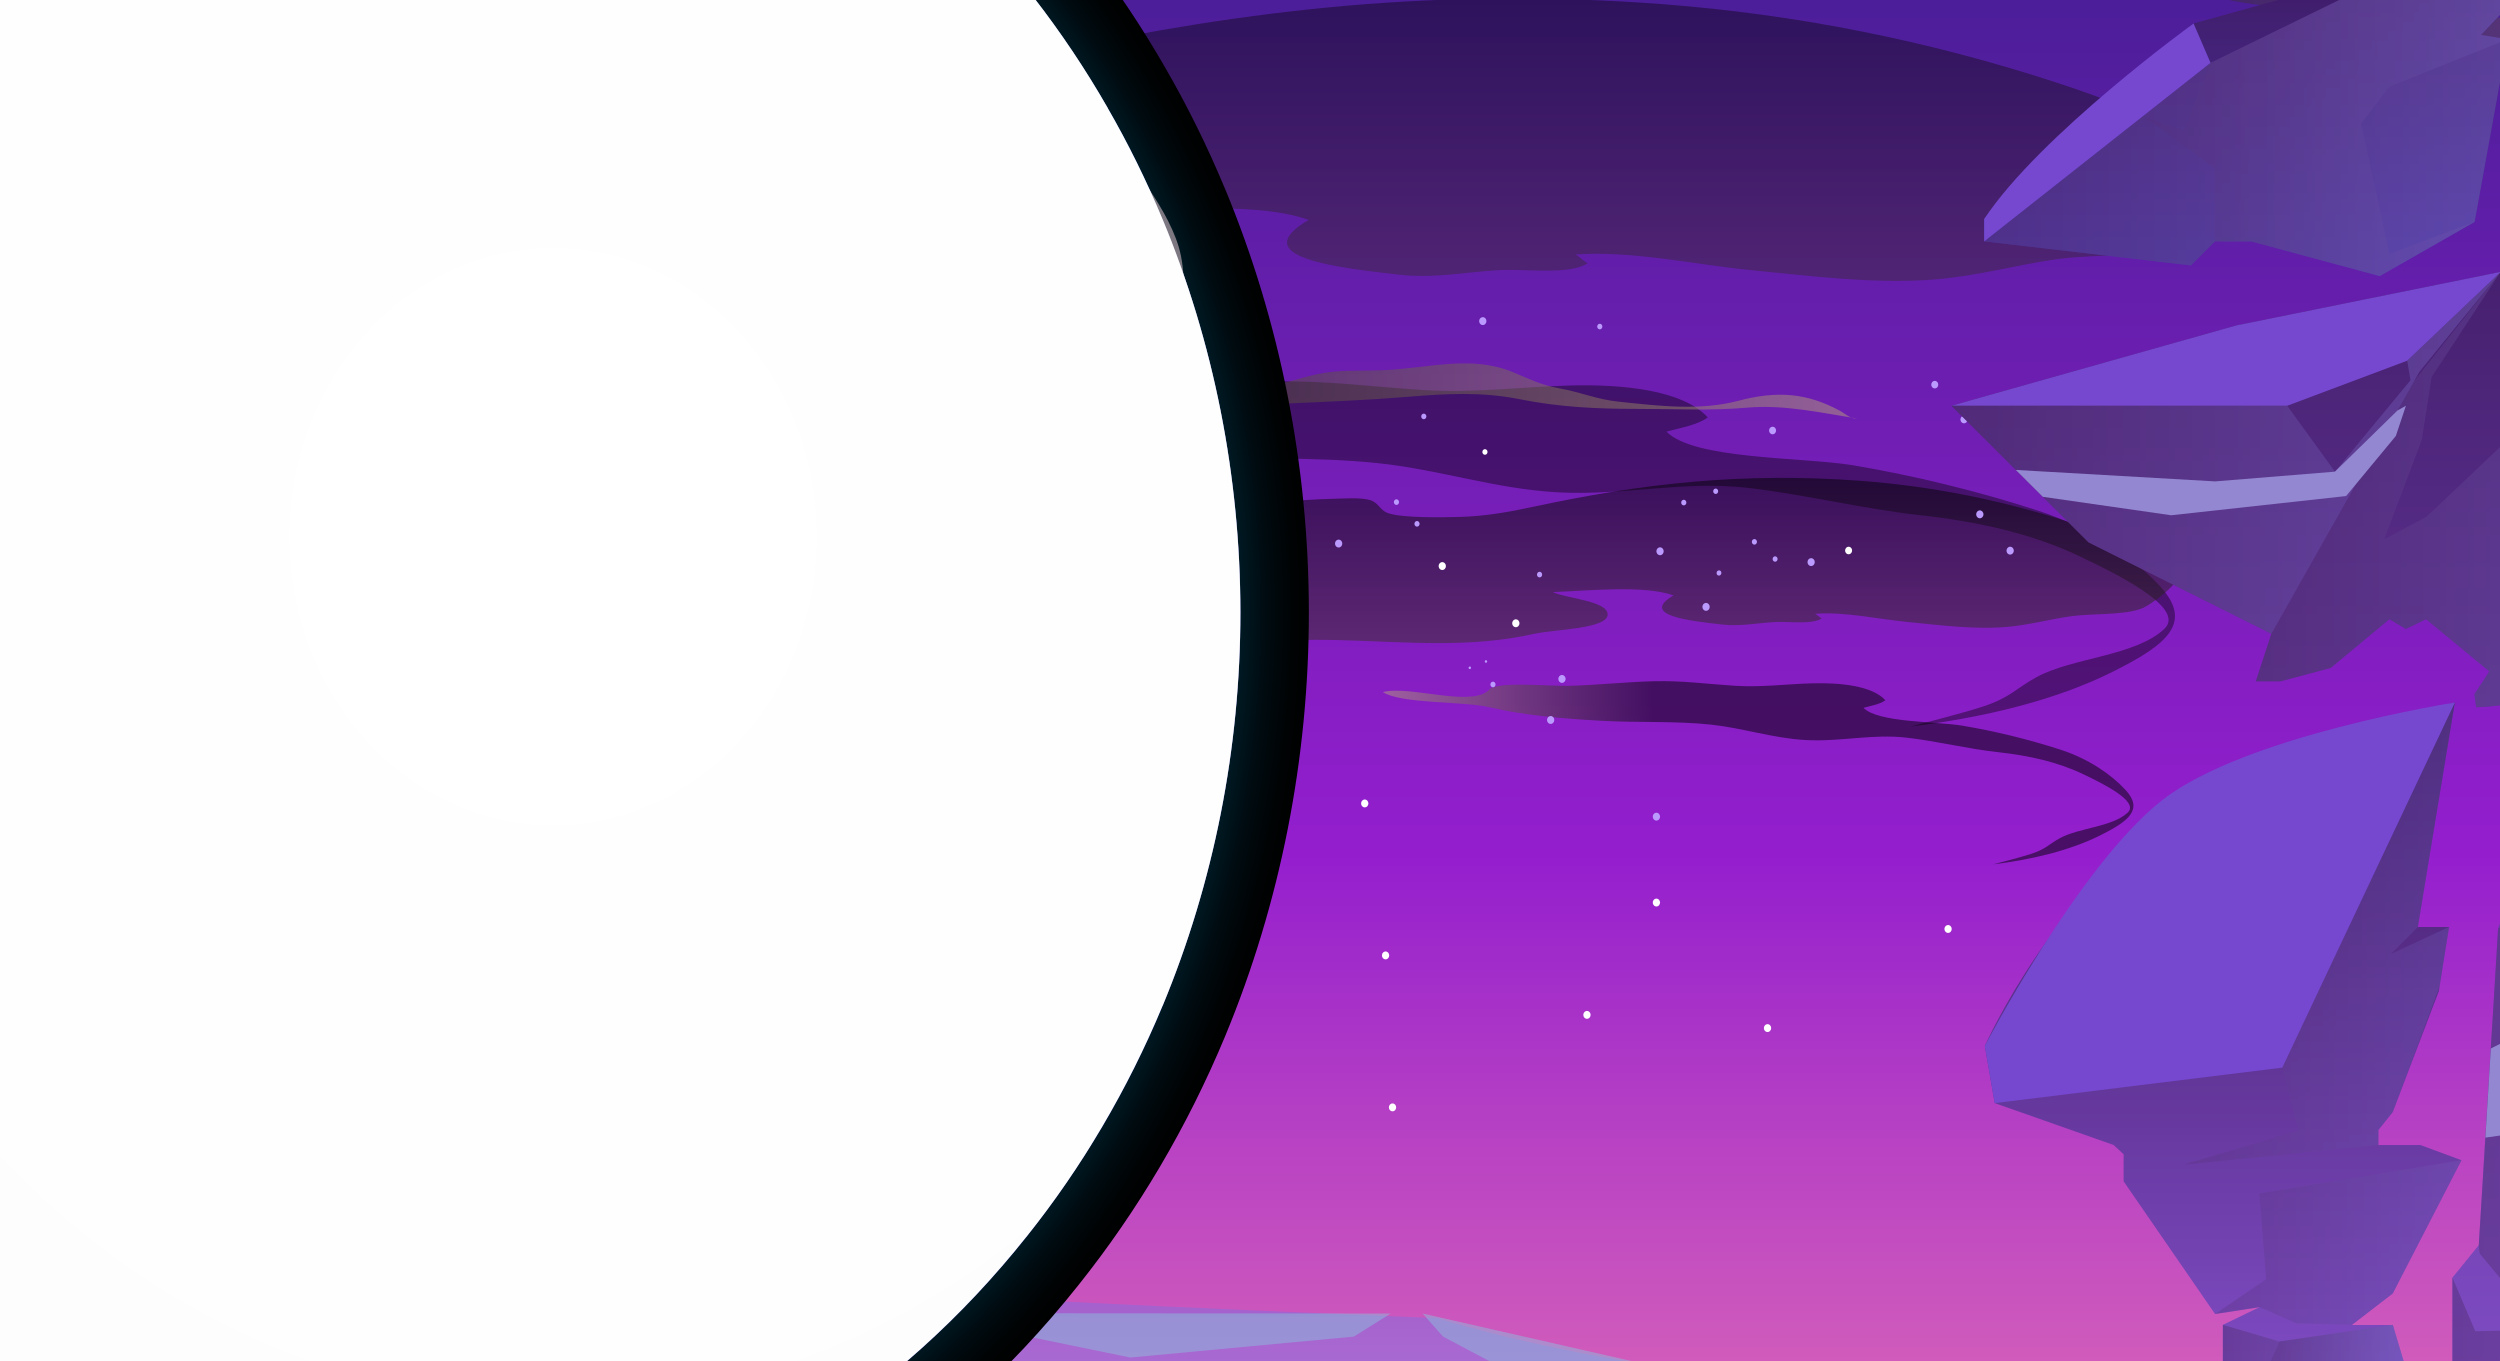 <svg width="360" height="196" viewBox="0 0 360 196" fill="none" xmlns="http://www.w3.org/2000/svg">
<rect x="0" y="0" width="360" height="196" fill="#808080" stroke="none"/>
<g id="&#228;&#184;&#138;" clip-path="url(#clip0_6356_123810)">
<rect width="360" height="196" fill="white"/>
<path id="Vector" d="M393 -60.893H-191V224.544H393V-60.893Z" fill="url(#paint0_linear_6356_123810)"/>
<g id="Group" style="mix-blend-mode:screen" opacity="0.8">
<path id="Vector_2" style="mix-blend-mode:soft-light" opacity="0.5" fill-rule="evenodd" clip-rule="evenodd" d="M55.13 147.21C49.156 146.21 42.057 146.727 35.976 146.244C30.198 145.799 24.001 145.398 18.036 144.349C11.76 143.248 6.341 140.628 0.136 139.357C-6.674 137.961 -14.257 137.666 -21.103 136.738C-35.931 134.733 -50.573 131.693 -65.376 129.374C-80.017 127.078 -99.327 125.696 -111.435 120.38C-116.529 118.143 -121.072 115.065 -125.788 112.513C-131.02 109.701 -137.043 107.768 -142.817 105.322C-154.517 100.364 -158.166 94.251 -162.438 86.959C-166.843 79.464 -171.021 72.722 -163.038 65.353C-155.552 58.447 -144.231 53.707 -133.701 48.333C-124.615 43.694 -114.973 38.668 -103.376 36.218C-87.588 32.913 -78.359 28.22 -67.46 21.416C-61.268 17.55 -58.508 16.656 -50.124 16.83C-42.852 16.985 -37.149 15.332 -30.419 14.598C-24.223 13.916 -17.209 13.177 -10.648 13.302C-3.22 13.447 3.687 15.076 11.48 14.622C30.349 13.515 48.676 8.455 67.834 7.402C77.218 6.885 86.432 5.691 95.807 5.469C98.758 5.392 103.71 5.029 106.208 5.836C108.595 6.605 108.746 8.591 111.098 9.369C115.187 10.722 125.798 10.48 130.185 10.379C137.235 10.219 143.707 9.064 150.512 7.6C180.081 1.241 207.409 -1.794 239.311 0.593C258.635 2.051 277.748 5.859 296.292 11.944C302.515 13.984 308.854 16.361 313.948 19.319C316.428 20.769 324.736 25.21 324.892 27.09C325.034 28.786 317.975 34.304 315.295 35.276C310.29 37.088 302.147 36.513 296.292 37.31C290.438 38.108 284.82 39.76 278.348 40.258C269.853 40.915 260.545 39.721 252.033 38.886C244.112 38.108 234.826 36.044 226.843 36.648C227.407 36.919 228.043 37.615 228.621 37.895C226.109 39.639 219.526 38.692 216.032 38.886C210.778 39.175 206.56 40.142 201.333 39.538C192.638 38.538 179.214 37.078 188.442 31.666C180.556 28.815 165.488 30.404 155.668 30.757C159.433 32.55 170.719 33.111 170.573 36.904C170.422 40.77 155.966 40.896 150.792 42.06C133.154 46.033 116.263 44.288 97.594 43.786C80.703 43.331 63.571 45.235 47.365 42.558C38.079 41.022 36.559 36.542 29.9 33.401C24.73 30.984 15.827 30.593 9.386 30.052C0.46 29.298 -8.692 29.627 -17.827 29.385C-19.969 29.327 -22.272 28.766 -24.436 29.071C-28.282 29.617 -25.228 28.771 -27.384 30.695C-29.659 32.724 -30.575 34.27 -33.9 36.184C-32.651 36.411 -32.206 36.943 -31.046 37.233C-33.593 39.847 -47.462 40.219 -52.516 40.915C-59.779 41.911 -65.704 43.655 -72.852 45.013C-84.965 47.318 -106.119 46.497 -114.267 52.938C-119.054 56.722 -120.765 60.574 -127.309 64.019C-132.514 66.759 -138.466 68.368 -144.022 70.63C-147.173 71.906 -155.183 76.347 -155.988 78.323C-156.748 80.169 -154.21 82.315 -153.579 84.045C-152.828 86.108 -153.192 88.24 -152.245 90.274C-148.783 97.847 -140.355 102.606 -129.353 107.623C-123.748 110.179 -117.934 110.667 -113.351 114.427C-109.417 117.655 -106.808 121.192 -100.34 123.009C-92.575 125.174 -87.654 121.076 -79.631 122.971C-76.213 123.778 -73.043 125.445 -69.238 125.556C-65.433 125.667 -61.682 124.256 -57.877 123.985C-46.897 123.202 -47.786 126.102 -42.19 129.557C-36.594 133.012 -27.877 132.08 -20.796 133.423C-17.436 134.051 -14.511 135.003 -11.226 135.467C-7.554 135.989 -3.989 135.211 -1.224 135.38C4.501 135.723 8.621 138.492 13.146 140.788C19.202 143.822 25.767 145.467 32.434 145.62C35.954 145.712 40.279 145.707 43.8 145.693C47.32 145.678 51.298 143.789 54.432 143.905C57.779 143.982 58.7 146.099 55.13 147.21Z" fill="url(#paint1_linear_6356_123810)"/>
<path id="Vector_3" style="mix-blend-mode:soft-light" opacity="0.5" fill-rule="evenodd" clip-rule="evenodd" d="M138.813 56.834C143.076 55.017 154.562 56.351 160.345 56.181C167.986 55.964 175.507 55.142 183.073 54.944C190.909 54.741 197.595 55.718 205.2 56.181C212.392 56.621 219.1 55.698 226.092 55.51C233.587 55.312 242.312 56.138 245.922 60.11C244.397 61.212 242.143 61.56 239.974 62.154C243.881 66.19 259.492 65.808 266.764 66.987C275.779 68.513 284.689 70.694 293.435 73.516C301.071 76.004 307.183 80.218 311.077 84.456C315.9 89.7 311.993 92.846 304.343 96.678C295.995 100.863 285.705 103.322 275.112 104.622C277.335 104.023 282.402 102.767 285.487 101.761C289.523 100.442 290.208 99.171 293.279 97.499C298.44 94.682 307.503 94.484 311.668 90.555C314.904 87.496 304.423 82.49 299.547 80.146C292.608 76.821 284.905 75.12 276.379 74.173C268.098 73.255 259.995 71.22 251.829 70.263C242.366 69.147 233.791 71.413 224.35 70.896C215.406 70.413 207.338 67.649 198.631 66.716C188.931 65.677 178.628 66.233 168.729 65.663C158.563 65.097 147.957 64.213 138.822 62.058C131.266 60.27 114.686 61.164 109.609 57.887C117.095 55.921 134.511 62.488 138.813 56.834Z" fill="url(#paint2_linear_6356_123810)"/>
<path id="Vector_4" style="mix-blend-mode:soft-light" opacity="0.5" fill-rule="evenodd" clip-rule="evenodd" d="M393.34 3.703H393.286C384.445 2.2 378.48 1.635 368.781 2.369C359.197 3.089 352.73 1.978 344.257 0.755C339.923 0.132 334.745 1.069 330.509 0.349C327.126 -0.231 324.317 -1.767 321.081 -2.608C313.549 -4.473 305.908 -5.765 298.211 -6.474C291.814 -7.088 293.041 -7.001 289.09 -9.678C285.978 -11.771 284.102 -12.524 279.377 -12.007C274.754 -11.524 262.562 -7.885 260.023 -5.894C260.246 -5.778 260.468 -5.657 260.686 -5.532C264.491 -6.909 271.478 -6.344 275.799 -6.141C281.311 -5.875 286.543 -5.078 291.948 -4.473C300.273 -3.546 315.387 -4.445 321.463 -0.82C321.387 -0.55 321.139 -0.26 321.045 0.016C326.055 1.108 332.309 1.205 337.27 1.625C343.617 2.166 348.649 2.485 354.445 4.525C359.691 6.346 364.247 5.829 369.639 7.008C374.137 7.975 377.893 10.048 382.307 11.198C386.499 12.29 389.69 11.938 393.357 11.947L393.34 3.703Z" fill="url(#paint3_linear_6356_123810)"/>
</g>
<path id="Vector_5" fill-rule="evenodd" clip-rule="evenodd" d="M310.491 198.941C252.5 204.563 207 189.815 207 189.815C207 189.815 129.845 186.739 124.5 185.534C119.155 184.328 91.934 181.159 64.5 170.31C61.232 169.021 21.05 157.481 -15 142.718V202.66H393V190.036C370.746 194.235 339.995 198.777 310.491 198.941Z" fill="url(#paint4_linear_6356_123810)"/>
<g id="Vector_6" style="mix-blend-mode:soft-light" opacity="0.5">
<path fill-rule="evenodd" clip-rule="evenodd" d="M-14.961 145.621V161.742L-4.151 163.443L41.571 163.182L-14.961 145.621Z" fill="#8BBDDB"/>
</g>
<g id="Vector_7" style="mix-blend-mode:soft-light" opacity="0.5">
<path fill-rule="evenodd" clip-rule="evenodd" d="M50.952 170.599L38.915 165.022L8.453 165.568L25.349 173.542L44.903 174.6L50.952 170.599Z" fill="#8BBDDB"/>
</g>
<g id="Vector_8" style="mix-blend-mode:soft-light" opacity="0.5">
<path fill-rule="evenodd" clip-rule="evenodd" d="M4.784 168.765L-14.961 164.773V184.19L7.767 183.33L20.782 179.096L4.784 168.765Z" fill="#8BBDDB"/>
</g>
<g id="Vector_9" style="mix-blend-mode:soft-light" opacity="0.5">
<path fill-rule="evenodd" clip-rule="evenodd" d="M34.503 176.443L32.423 174.65L24.897 174.462L20.781 176.443L30.334 179L34.503 176.443Z" fill="#8BBDDB"/>
</g>
<g id="Vector_10" style="mix-blend-mode:soft-light" opacity="0.5">
<path fill-rule="evenodd" clip-rule="evenodd" d="M38.922 176.058L59.76 175.12L85.826 178.165L127.614 189.105L80.559 194.866L47.172 189.105L41.571 180.716L38.922 176.058Z" fill="#8BBDDB"/>
</g>
<g id="Vector_11" style="mix-blend-mode:soft-light" opacity="0.5">
<path fill-rule="evenodd" clip-rule="evenodd" d="M50.234 165.973L76.625 173.894L59.996 171.898L52.599 168.341L50.234 165.973Z" fill="#8BBDDB"/>
</g>
<g id="Vector_12" style="mix-blend-mode:soft-light" opacity="0.5">
<path fill-rule="evenodd" clip-rule="evenodd" d="M244.096 198.077L251.097 203.6L231.539 205.05L207.793 192.466L204.859 189.146L244.096 198.077Z" fill="#8BBDDB"/>
</g>
<g id="Vector_13" style="mix-blend-mode:soft-light" opacity="0.5">
<path fill-rule="evenodd" clip-rule="evenodd" d="M200.257 189.149L194.959 192.469L162.759 195.484L144.352 191.701L141.258 189.105L200.257 189.149Z" fill="#8BBDDB"/>
</g>
<g id="Vector_14" style="mix-blend-mode:soft-light" opacity="0.5">
<path fill-rule="evenodd" clip-rule="evenodd" d="M19.959 175.119V172.872L15.692 170.495L12.167 169.939L10.789 171.345L12.763 172.95L19.959 175.119Z" fill="#8BBDDB"/>
</g>
<g id="Vector_15" style="mix-blend-mode:soft-light" opacity="0.5">
<path fill-rule="evenodd" clip-rule="evenodd" d="M10.785 170.688L11.705 169.016L10.083 167.102L5.375 165.401L1.344 165.483L4.704 168.044L7.762 169.939L10.785 170.688Z" fill="#8BBDDB"/>
</g>
<g id="Vector_16" style="mix-blend-mode:soft-light" opacity="0.5">
<path fill-rule="evenodd" clip-rule="evenodd" d="M-14.961 208.178L36.548 206.327L12.901 194.139L-12.77 186.891L-14.961 186.973V208.178Z" fill="#8BBDDB"/>
</g>
<g id="Vector_17" style="mix-blend-mode:soft-light" opacity="0.5">
<path fill-rule="evenodd" clip-rule="evenodd" d="M44.909 189.679L34.503 203.003L12.9 192.468L-11.188 185.48L11.709 183.494L38.922 182.349L44.909 189.679Z" fill="#8BBDDB"/>
</g>
<g id="Group 1410068897">
<path id="Vector_18" style="mix-blend-mode:soft-light" opacity="0.5" fill-rule="evenodd" clip-rule="evenodd" d="M170.214 147.08C167.043 146.549 163.274 146.823 160.046 146.567C156.978 146.331 153.689 146.118 150.522 145.561C147.19 144.976 144.313 143.586 141.019 142.911C137.404 142.17 133.378 142.013 129.744 141.521C121.872 140.456 114.099 138.842 106.24 137.611C98.467 136.392 88.216 135.659 81.788 132.837C79.084 131.649 76.672 130.015 74.169 128.66C71.391 127.167 68.194 126.141 65.128 124.843C58.917 122.21 56.98 118.965 54.712 115.094C52.374 111.115 50.156 107.536 54.394 103.624C58.368 99.958 64.378 97.441 69.968 94.588C74.792 92.125 79.91 89.457 86.067 88.157C94.449 86.402 99.347 83.911 105.134 80.299C108.421 78.246 109.886 77.772 114.337 77.864C118.197 77.946 121.225 77.069 124.798 76.679C128.087 76.317 131.811 75.925 135.294 75.991C139.237 76.068 142.904 76.933 147.041 76.692C157.058 76.104 166.788 73.418 176.958 72.859C181.94 72.584 186.832 71.951 191.809 71.833C193.375 71.792 196.004 71.599 197.33 72.028C198.598 72.436 198.678 73.49 199.926 73.903C202.097 74.621 207.73 74.493 210.059 74.439C213.802 74.355 217.238 73.741 220.85 72.964C236.548 69.588 251.056 67.977 267.992 69.244C278.25 70.018 288.397 72.04 298.242 75.27C301.545 76.353 304.91 77.615 307.615 79.185C308.932 79.955 313.342 82.313 313.425 83.311C313.5 84.211 309.753 87.141 308.33 87.656C305.673 88.618 301.35 88.313 298.242 88.737C295.134 89.16 292.151 90.037 288.715 90.301C284.206 90.65 279.264 90.017 274.745 89.573C270.54 89.16 265.611 88.064 261.373 88.385C261.672 88.529 262.01 88.898 262.316 89.047C260.983 89.973 257.488 89.47 255.634 89.573C252.844 89.727 250.605 90.24 247.83 89.919C243.214 89.388 236.087 88.613 240.986 85.74C236.8 84.226 228.8 85.07 223.588 85.258C225.586 86.21 231.578 86.507 231.5 88.521C231.42 90.573 223.746 90.64 220.999 91.258C211.635 93.367 202.668 92.441 192.757 92.174C183.79 91.933 174.695 92.944 166.092 91.522C161.162 90.707 160.355 88.329 156.82 86.661C154.076 85.378 149.349 85.171 145.93 84.883C141.191 84.483 136.332 84.657 131.483 84.529C130.346 84.498 129.123 84.201 127.974 84.362C125.933 84.652 127.554 84.203 126.41 85.224C125.201 86.302 124.715 87.123 122.95 88.139C123.613 88.259 123.849 88.541 124.465 88.695C123.113 90.083 115.75 90.281 113.067 90.65C109.211 91.179 106.066 92.105 102.271 92.826C95.841 94.049 84.611 93.613 80.285 97.033C77.744 99.042 76.835 101.087 73.362 102.916C70.598 104.37 67.439 105.225 64.489 106.425C62.816 107.103 58.563 109.46 58.136 110.509C57.733 111.489 59.08 112.629 59.415 113.547C59.814 114.642 59.621 115.774 60.123 116.854C61.962 120.874 66.436 123.401 72.276 126.064C75.252 127.421 78.338 127.68 80.771 129.676C82.86 131.39 84.245 133.268 87.678 134.232C91.801 135.382 94.413 133.206 98.673 134.212C100.487 134.64 102.17 135.525 104.19 135.584C106.21 135.643 108.201 134.894 110.221 134.75C116.05 134.335 115.578 135.874 118.549 137.708C121.52 139.543 126.148 139.048 129.907 139.761C131.691 140.094 133.243 140.6 134.987 140.846C136.936 141.123 138.829 140.71 140.297 140.8C143.336 140.982 145.524 142.452 147.926 143.67C151.141 145.281 154.626 146.155 158.165 146.236C160.034 146.285 162.33 146.282 164.199 146.274C166.068 146.267 168.18 145.264 169.844 145.325C171.621 145.366 172.109 146.49 170.214 147.08Z" fill="url(#paint5_linear_6356_123810)"/>
<path id="Vector_19" style="mix-blend-mode:soft-light" opacity="0.5" fill-rule="evenodd" clip-rule="evenodd" d="M214.637 99.101C216.9 98.136 222.997 98.845 226.067 98.755C230.124 98.639 234.117 98.203 238.133 98.098C242.293 97.99 245.842 98.508 249.88 98.755C253.698 98.988 257.259 98.498 260.971 98.398C264.949 98.293 269.582 98.732 271.498 100.841C270.688 101.425 269.492 101.61 268.34 101.926C270.415 104.068 278.702 103.865 282.563 104.491C287.348 105.301 292.079 106.459 296.722 107.957C300.776 109.278 304.02 111.515 306.088 113.765C308.648 116.549 306.574 118.219 302.512 120.253C298.081 122.475 292.618 123.781 286.995 124.471C288.174 124.153 290.865 123.486 292.502 122.952C294.645 122.252 295.008 121.577 296.639 120.689C299.379 119.194 304.19 119.089 306.401 117.003C308.119 115.379 302.555 112.721 299.966 111.477C296.283 109.712 292.193 108.809 287.667 108.306C283.271 107.819 278.969 106.738 274.634 106.231C269.61 105.638 265.058 106.841 260.046 106.567C255.298 106.31 251.015 104.843 246.392 104.347C241.243 103.796 235.773 104.091 230.518 103.788C225.121 103.488 219.491 103.019 214.641 101.874C210.63 100.925 201.828 101.4 199.133 99.66C203.107 98.616 212.352 102.103 214.637 99.101Z" fill="url(#paint6_linear_6356_123810)"/>
<path id="Vector_20" style="mix-blend-mode:soft-light" opacity="0.5" fill-rule="evenodd" clip-rule="evenodd" d="M267.439 60.272C262.566 59.502 256.945 58.219 251.556 58.704C246.364 59.161 241.359 58.881 235.688 58.881C229.607 58.881 224.444 58.599 218.861 57.491C213.277 56.382 208.275 56.688 202.668 57.144C191.459 58.055 180.047 58.106 168.687 59.05C157.889 59.948 147.824 61.836 137.094 62.698C132.016 63.109 126.711 62.868 122.317 64.348C118.504 65.631 115.899 67.365 111.38 68.094C110.2 68.281 109.331 68.271 108.383 68.722C109.593 68.129 110.167 67.439 111.526 67.006C112.817 66.59 114.344 66.813 115.507 66.354C116.508 65.962 116.581 65.136 117.322 64.656C118.287 64.027 119.471 63.789 120.425 63.312C125.144 60.941 126.227 58.453 132.896 60.746C136.018 61.819 137.16 61.983 140.448 60.885C143.043 60.017 144.849 59.315 148.06 59.402C151.173 59.486 153.679 60.4 156.704 59.966C159.729 59.533 162.082 59.027 165.199 58.684C170.681 58.104 175.766 56.275 181.394 55.741C184.663 55.428 186.744 54.51 189.729 53.871C192.797 53.211 195.65 53.447 199.015 53.314C205.71 53.045 211.843 51.069 217.924 53.617C220.22 54.576 221.895 55.436 224.567 55.926C227.663 56.485 229.952 57.514 232.989 57.832C238.983 58.46 244.788 59.181 250.371 57.701C255.869 56.251 260.19 56.572 264.907 59.133C265.816 59.623 266.41 60.323 267.439 60.272Z" fill="url(#paint7_linear_6356_123810)"/>
<path id="Vector_21" fill-rule="evenodd" clip-rule="evenodd" d="M278.102 55.388C278.102 55.496 278.131 55.602 278.186 55.692C278.241 55.782 278.32 55.852 278.412 55.893C278.504 55.934 278.605 55.945 278.702 55.924C278.8 55.903 278.889 55.851 278.96 55.775C279.03 55.698 279.078 55.601 279.097 55.495C279.117 55.389 279.107 55.279 279.069 55.179C279.031 55.079 278.966 54.994 278.883 54.934C278.801 54.874 278.704 54.842 278.604 54.842C278.471 54.842 278.343 54.899 278.249 55.002C278.154 55.104 278.102 55.243 278.102 55.388Z" fill="#BB9AFF"/>
<path id="Vector_22" fill-rule="evenodd" clip-rule="evenodd" d="M282.305 60.41C282.305 60.519 282.334 60.625 282.39 60.715C282.445 60.806 282.524 60.876 282.616 60.918C282.709 60.959 282.81 60.97 282.908 60.949C283.006 60.928 283.096 60.875 283.167 60.798C283.237 60.722 283.285 60.624 283.305 60.517C283.324 60.411 283.314 60.301 283.276 60.2C283.238 60.1 283.173 60.014 283.09 59.954C283.007 59.894 282.91 59.861 282.81 59.861C282.676 59.861 282.547 59.919 282.453 60.022C282.358 60.125 282.305 60.265 282.305 60.41Z" fill="#BB9AFF"/>
<path id="Vector_23" fill-rule="evenodd" clip-rule="evenodd" d="M265.695 79.272C265.695 79.381 265.725 79.486 265.78 79.576C265.835 79.666 265.914 79.736 266.006 79.777C266.097 79.819 266.199 79.829 266.296 79.808C266.394 79.787 266.483 79.735 266.553 79.659C266.624 79.582 266.672 79.485 266.691 79.379C266.71 79.273 266.7 79.163 266.662 79.063C266.624 78.964 266.56 78.878 266.477 78.818C266.395 78.758 266.297 78.726 266.198 78.726C266.065 78.726 265.937 78.784 265.843 78.886C265.748 78.989 265.695 79.128 265.695 79.272Z" fill="white"/>
<path id="Vector_24" fill-rule="evenodd" clip-rule="evenodd" d="M255.258 80.498C255.258 80.575 255.279 80.65 255.318 80.714C255.357 80.778 255.413 80.827 255.478 80.856C255.544 80.886 255.615 80.893 255.685 80.878C255.754 80.863 255.817 80.826 255.867 80.771C255.917 80.717 255.95 80.647 255.964 80.572C255.977 80.497 255.97 80.419 255.943 80.348C255.915 80.278 255.869 80.217 255.81 80.175C255.751 80.133 255.682 80.11 255.612 80.111C255.565 80.111 255.519 80.121 255.476 80.14C255.433 80.16 255.394 80.189 255.361 80.225C255.328 80.26 255.302 80.303 255.284 80.35C255.266 80.397 255.258 80.448 255.258 80.498Z" fill="#BB9AFF"/>
<path id="Vector_25" fill-rule="evenodd" clip-rule="evenodd" d="M255.609 61.609C255.539 61.532 255.45 61.48 255.352 61.459C255.255 61.437 255.153 61.448 255.061 61.489C254.969 61.53 254.89 61.6 254.835 61.69C254.78 61.78 254.75 61.886 254.75 61.994C254.75 62.102 254.78 62.208 254.835 62.298C254.89 62.388 254.969 62.458 255.061 62.499C255.153 62.541 255.255 62.551 255.352 62.53C255.45 62.508 255.539 62.456 255.609 62.379C255.703 62.277 255.755 62.138 255.755 61.994C255.755 61.85 255.703 61.712 255.609 61.609Z" fill="#BB9AFF"/>
<path id="Vector_26" fill-rule="evenodd" clip-rule="evenodd" d="M247.793 82.245C247.76 82.209 247.721 82.18 247.678 82.161C247.635 82.141 247.588 82.131 247.542 82.131C247.495 82.131 247.449 82.141 247.405 82.161C247.362 82.18 247.323 82.209 247.29 82.245C247.224 82.318 247.188 82.416 247.188 82.518C247.188 82.621 247.224 82.719 247.29 82.792C247.358 82.856 247.446 82.889 247.536 82.886C247.626 82.882 247.712 82.842 247.776 82.773C247.839 82.704 247.876 82.611 247.88 82.513C247.883 82.415 247.852 82.319 247.793 82.245Z" fill="#BB9AFF"/>
<path id="Vector_27" fill-rule="evenodd" clip-rule="evenodd" d="M247.312 70.468C247.262 70.414 247.199 70.377 247.13 70.362C247.06 70.347 246.989 70.354 246.924 70.383C246.858 70.413 246.803 70.462 246.763 70.526C246.724 70.59 246.703 70.665 246.703 70.741C246.703 70.818 246.724 70.893 246.763 70.957C246.803 71.021 246.858 71.07 246.924 71.1C246.989 71.129 247.06 71.136 247.13 71.121C247.199 71.106 247.262 71.069 247.312 71.015C247.345 70.979 247.372 70.936 247.39 70.889C247.408 70.843 247.417 70.792 247.417 70.741C247.417 70.691 247.408 70.64 247.39 70.593C247.372 70.546 247.345 70.504 247.312 70.468Z" fill="#BB9AFF"/>
<path id="Vector_28" d="M285.094 74.636C285.384 74.636 285.618 74.381 285.618 74.067C285.618 73.752 285.384 73.497 285.094 73.497C284.805 73.497 284.57 73.752 284.57 74.067C284.57 74.381 284.805 74.636 285.094 74.636Z" fill="#BB9AFF"/>
<path id="Vector_29" fill-rule="evenodd" clip-rule="evenodd" d="M288.938 79.293C288.937 79.406 288.967 79.516 289.025 79.61C289.082 79.704 289.164 79.778 289.259 79.821C289.355 79.865 289.46 79.876 289.562 79.855C289.664 79.833 289.757 79.779 289.831 79.699C289.904 79.62 289.955 79.518 289.975 79.408C289.995 79.297 289.985 79.183 289.946 79.078C289.906 78.974 289.839 78.885 289.753 78.822C289.666 78.76 289.565 78.726 289.461 78.726C289.323 78.726 289.19 78.786 289.092 78.892C288.994 78.998 288.938 79.142 288.938 79.293Z" fill="#BB9AFF"/>
<path id="Vector_30" fill-rule="evenodd" clip-rule="evenodd" d="M239.419 78.981C239.346 78.9 239.252 78.846 239.151 78.824C239.049 78.801 238.943 78.812 238.848 78.856C238.752 78.898 238.67 78.972 238.612 79.065C238.554 79.159 238.523 79.269 238.523 79.382C238.523 79.495 238.554 79.605 238.612 79.699C238.67 79.793 238.752 79.865 238.848 79.909C238.943 79.952 239.049 79.963 239.151 79.94C239.252 79.918 239.346 79.864 239.419 79.784C239.516 79.677 239.571 79.532 239.571 79.382C239.571 79.232 239.516 79.087 239.419 78.981Z" fill="#BB9AFF"/>
<path id="Vector_31" fill-rule="evenodd" clip-rule="evenodd" d="M261.171 80.541C261.098 80.462 261.005 80.408 260.904 80.386C260.803 80.365 260.698 80.376 260.603 80.419C260.508 80.462 260.426 80.534 260.369 80.628C260.312 80.721 260.281 80.83 260.281 80.942C260.281 81.055 260.312 81.164 260.369 81.257C260.426 81.35 260.508 81.423 260.603 81.466C260.698 81.509 260.803 81.52 260.904 81.499C261.005 81.477 261.098 81.423 261.171 81.344C261.22 81.291 261.259 81.229 261.285 81.16C261.312 81.091 261.325 81.017 261.325 80.942C261.325 80.868 261.312 80.794 261.285 80.725C261.259 80.656 261.22 80.593 261.171 80.541Z" fill="#BB9AFF"/>
<path id="Vector_32" fill-rule="evenodd" clip-rule="evenodd" d="M246.043 86.988C245.969 86.908 245.876 86.854 245.774 86.832C245.673 86.81 245.568 86.822 245.472 86.865C245.376 86.908 245.294 86.981 245.237 87.074C245.179 87.168 245.148 87.278 245.148 87.391C245.148 87.504 245.179 87.614 245.237 87.707C245.294 87.801 245.376 87.874 245.472 87.917C245.568 87.96 245.673 87.971 245.774 87.949C245.876 87.927 245.969 87.873 246.043 87.794C246.14 87.686 246.195 87.542 246.195 87.391C246.195 87.24 246.14 87.095 246.043 86.988Z" fill="#BB9AFF"/>
<path id="Vector_33" fill-rule="evenodd" clip-rule="evenodd" d="M242.727 72.088C242.676 72.031 242.61 71.992 242.538 71.976C242.466 71.96 242.391 71.968 242.323 71.999C242.255 72.029 242.197 72.081 242.156 72.147C242.116 72.213 242.094 72.291 242.094 72.371C242.094 72.451 242.116 72.529 242.156 72.595C242.197 72.662 242.255 72.713 242.323 72.743C242.391 72.774 242.466 72.782 242.538 72.766C242.61 72.75 242.676 72.711 242.727 72.654C242.762 72.617 242.789 72.573 242.808 72.525C242.826 72.476 242.836 72.424 242.836 72.371C242.836 72.318 242.826 72.266 242.808 72.218C242.789 72.169 242.762 72.125 242.727 72.088Z" fill="#BB9AFF"/>
<path id="Vector_34" fill-rule="evenodd" clip-rule="evenodd" d="M252.894 77.742C252.842 77.686 252.776 77.648 252.705 77.633C252.634 77.617 252.56 77.625 252.493 77.656C252.425 77.686 252.368 77.737 252.328 77.803C252.287 77.869 252.266 77.946 252.266 78.025C252.266 78.104 252.287 78.182 252.328 78.247C252.368 78.313 252.425 78.365 252.493 78.395C252.56 78.425 252.634 78.433 252.705 78.418C252.776 78.403 252.842 78.365 252.894 78.309C252.928 78.272 252.956 78.228 252.974 78.179C252.993 78.13 253.003 78.078 253.003 78.025C253.003 77.972 252.993 77.92 252.974 77.871C252.956 77.823 252.928 77.779 252.894 77.742Z" fill="#BB9AFF"/>
<path id="Vector_35" fill-rule="evenodd" clip-rule="evenodd" d="M218.653 89.349C218.58 89.269 218.487 89.215 218.385 89.192C218.283 89.17 218.178 89.181 218.082 89.224C217.986 89.267 217.904 89.34 217.846 89.434C217.789 89.528 217.758 89.638 217.758 89.751C217.758 89.864 217.789 89.974 217.846 90.067C217.904 90.161 217.986 90.234 218.082 90.277C218.178 90.32 218.283 90.331 218.385 90.309C218.487 90.287 218.58 90.232 218.653 90.152C218.751 90.046 218.806 89.901 218.806 89.751C218.806 89.6 218.751 89.456 218.653 89.349Z" fill="white"/>
<path id="Vector_36" fill-rule="evenodd" clip-rule="evenodd" d="M196.895 115.294C196.822 115.215 196.729 115.16 196.627 115.138C196.526 115.115 196.42 115.126 196.324 115.169C196.228 115.212 196.146 115.285 196.089 115.379C196.031 115.473 196 115.583 196 115.696C196 115.809 196.031 115.919 196.089 116.013C196.146 116.106 196.228 116.179 196.324 116.223C196.42 116.266 196.526 116.277 196.627 116.254C196.729 116.232 196.822 116.177 196.895 116.097C196.993 115.991 197.048 115.846 197.048 115.696C197.048 115.546 196.993 115.401 196.895 115.294Z" fill="white"/>
<path id="Vector_37" fill-rule="evenodd" clip-rule="evenodd" d="M115.895 136.226C115.822 136.146 115.729 136.092 115.627 136.069C115.526 136.047 115.42 136.058 115.324 136.101C115.228 136.144 115.146 136.217 115.089 136.311C115.031 136.405 115 136.515 115 136.628C115 136.74 115.031 136.851 115.089 136.944C115.146 137.038 115.228 137.111 115.324 137.154C115.42 137.197 115.526 137.208 115.627 137.186C115.729 137.164 115.822 137.109 115.895 137.029C115.993 136.922 116.048 136.778 116.048 136.628C116.048 136.477 115.993 136.333 115.895 136.226Z" fill="white"/>
<path id="Vector_38" fill-rule="evenodd" clip-rule="evenodd" d="M169.895 145.741C169.822 145.661 169.729 145.606 169.627 145.584C169.526 145.562 169.42 145.573 169.324 145.616C169.228 145.659 169.146 145.732 169.089 145.826C169.031 145.919 169 146.029 169 146.142C169 146.255 169.031 146.365 169.089 146.459C169.146 146.553 169.228 146.626 169.324 146.669C169.42 146.712 169.526 146.723 169.627 146.701C169.729 146.678 169.822 146.624 169.895 146.544C169.993 146.437 170.048 146.293 170.048 146.142C170.048 145.992 169.993 145.847 169.895 145.741Z" fill="white"/>
<path id="Vector_39" fill-rule="evenodd" clip-rule="evenodd" d="M228.895 145.741C228.822 145.661 228.729 145.606 228.627 145.584C228.526 145.562 228.42 145.573 228.324 145.616C228.228 145.659 228.146 145.732 228.089 145.826C228.031 145.919 228 146.029 228 146.142C228 146.255 228.031 146.365 228.089 146.459C228.146 146.553 228.228 146.626 228.324 146.669C228.42 146.712 228.526 146.723 228.627 146.701C228.729 146.678 228.822 146.624 228.895 146.544C228.993 146.437 229.048 146.293 229.048 146.142C229.048 145.992 228.993 145.847 228.895 145.741Z" fill="white"/>
<path id="Vector_40" fill-rule="evenodd" clip-rule="evenodd" d="M200.895 159.061C200.822 158.981 200.729 158.927 200.627 158.904C200.526 158.882 200.42 158.893 200.324 158.936C200.228 158.979 200.146 159.052 200.089 159.146C200.031 159.24 200 159.35 200 159.463C200 159.575 200.031 159.686 200.089 159.779C200.146 159.873 200.228 159.946 200.324 159.989C200.42 160.032 200.526 160.043 200.627 160.021C200.729 159.999 200.822 159.944 200.895 159.864C200.993 159.757 201.048 159.613 201.048 159.463C201.048 159.312 200.993 159.168 200.895 159.061Z" fill="white"/>
<path id="Vector_41" fill-rule="evenodd" clip-rule="evenodd" d="M280.895 133.372C280.822 133.292 280.729 133.238 280.627 133.215C280.526 133.193 280.42 133.204 280.324 133.247C280.228 133.29 280.146 133.363 280.089 133.457C280.031 133.551 280 133.661 280 133.774C280 133.886 280.031 133.997 280.089 134.09C280.146 134.184 280.228 134.257 280.324 134.3C280.42 134.343 280.526 134.354 280.627 134.332C280.729 134.31 280.822 134.255 280.895 134.175C280.993 134.068 281.048 133.924 281.048 133.774C281.048 133.623 280.993 133.479 280.895 133.372Z" fill="white"/>
<path id="Vector_42" fill-rule="evenodd" clip-rule="evenodd" d="M254.895 147.644C254.822 147.564 254.729 147.509 254.627 147.487C254.526 147.465 254.42 147.476 254.324 147.519C254.228 147.562 254.146 147.635 254.089 147.728C254.031 147.822 254 147.932 254 148.045C254 148.158 254.031 148.268 254.089 148.362C254.146 148.456 254.228 148.529 254.324 148.572C254.42 148.615 254.526 148.626 254.627 148.603C254.729 148.581 254.822 148.527 254.895 148.447C254.993 148.34 255.048 148.196 255.048 148.045C255.048 147.895 254.993 147.75 254.895 147.644Z" fill="white"/>
<path id="Vector_43" fill-rule="evenodd" clip-rule="evenodd" d="M90.895 162.867C90.822 162.787 90.729 162.733 90.627 162.71C90.525 162.688 90.42 162.699 90.324 162.742C90.228 162.785 90.146 162.858 90.088 162.952C90.031 163.046 90 163.156 90 163.269C90 163.382 90.031 163.492 90.088 163.586C90.146 163.679 90.228 163.752 90.324 163.795C90.42 163.838 90.525 163.849 90.627 163.827C90.729 163.805 90.822 163.75 90.895 163.67C90.993 163.564 91.048 163.419 91.048 163.269C91.048 163.118 90.993 162.974 90.895 162.867Z" fill="white"/>
<path id="Vector_44" fill-rule="evenodd" clip-rule="evenodd" d="M238.895 129.566C238.822 129.486 238.729 129.431 238.627 129.409C238.526 129.387 238.42 129.398 238.324 129.441C238.228 129.484 238.146 129.557 238.089 129.651C238.031 129.744 238 129.855 238 129.967C238 130.08 238.031 130.191 238.089 130.284C238.146 130.378 238.228 130.451 238.324 130.494C238.42 130.537 238.526 130.548 238.627 130.526C238.729 130.504 238.822 130.449 238.895 130.369C238.993 130.262 239.048 130.118 239.048 129.967C239.048 129.817 238.993 129.673 238.895 129.566Z" fill="white"/>
<path id="Vector_45" fill-rule="evenodd" clip-rule="evenodd" d="M199.895 137.178C199.822 137.098 199.729 137.043 199.627 137.021C199.526 136.999 199.42 137.01 199.324 137.053C199.228 137.096 199.146 137.169 199.089 137.263C199.031 137.356 199 137.467 199 137.579C199 137.692 199.031 137.802 199.089 137.896C199.146 137.99 199.228 138.063 199.324 138.106C199.42 138.149 199.526 138.16 199.627 138.138C199.729 138.115 199.822 138.061 199.895 137.981C199.993 137.874 200.048 137.73 200.048 137.579C200.048 137.429 199.993 137.285 199.895 137.178Z" fill="white"/>
<path id="Vector_46" fill-rule="evenodd" clip-rule="evenodd" d="M193.138 77.872C193.064 77.792 192.971 77.737 192.869 77.715C192.768 77.693 192.662 77.704 192.566 77.747C192.47 77.79 192.388 77.863 192.331 77.956C192.273 78.05 192.242 78.16 192.242 78.273C192.242 78.386 192.273 78.496 192.331 78.59C192.388 78.684 192.47 78.757 192.566 78.8C192.662 78.843 192.768 78.854 192.869 78.832C192.971 78.809 193.064 78.755 193.138 78.675C193.235 78.568 193.29 78.424 193.29 78.273C193.29 78.123 193.235 77.978 193.138 77.872Z" fill="#BB9AFF"/>
<path id="Vector_47" fill-rule="evenodd" clip-rule="evenodd" d="M208.059 81.112C207.986 81.032 207.893 80.977 207.791 80.955C207.69 80.933 207.584 80.944 207.488 80.987C207.392 81.03 207.31 81.103 207.253 81.197C207.195 81.29 207.164 81.401 207.164 81.513C207.164 81.626 207.195 81.736 207.253 81.83C207.31 81.924 207.392 81.997 207.488 82.04C207.584 82.083 207.69 82.094 207.791 82.072C207.893 82.049 207.986 81.995 208.059 81.915C208.157 81.808 208.212 81.664 208.212 81.513C208.212 81.363 208.157 81.219 208.059 81.112Z" fill="white"/>
<path id="Vector_48" d="M224.922 98.335C225.212 98.335 225.446 98.08 225.446 97.765C225.446 97.451 225.212 97.196 224.922 97.196C224.633 97.196 224.398 97.451 224.398 97.765C224.398 98.08 224.633 98.335 224.922 98.335Z" fill="#BB9AFF"/>
<path id="Vector_49" fill-rule="evenodd" clip-rule="evenodd" d="M223.668 103.274C223.594 103.195 223.501 103.14 223.399 103.118C223.298 103.096 223.193 103.108 223.097 103.151C223.001 103.194 222.919 103.267 222.862 103.361C222.804 103.454 222.773 103.564 222.773 103.677C222.773 103.79 222.804 103.9 222.862 103.993C222.919 104.087 223.001 104.16 223.097 104.203C223.193 104.246 223.298 104.258 223.399 104.236C223.501 104.214 223.594 104.159 223.668 104.08C223.765 103.973 223.82 103.828 223.82 103.677C223.82 103.526 223.765 103.381 223.668 103.274Z" fill="#BB9AFF"/>
<path id="Vector_50" fill-rule="evenodd" clip-rule="evenodd" d="M238.894 117.196C238.821 117.116 238.728 117.062 238.626 117.04C238.524 117.018 238.419 117.03 238.323 117.073C238.228 117.116 238.146 117.189 238.088 117.282C238.031 117.376 238 117.486 238 117.599C238 117.711 238.031 117.822 238.088 117.915C238.146 118.009 238.228 118.082 238.323 118.125C238.419 118.168 238.524 118.179 238.626 118.157C238.728 118.135 238.821 118.081 238.894 118.002C238.992 117.894 239.047 117.75 239.047 117.599C239.047 117.448 238.992 117.303 238.894 117.196Z" fill="#BB9AFF"/>
<path id="Vector_51" fill-rule="evenodd" clip-rule="evenodd" d="M221.961 82.456C221.909 82.4 221.843 82.362 221.771 82.346C221.699 82.331 221.625 82.339 221.557 82.369C221.489 82.4 221.431 82.451 221.391 82.517C221.35 82.584 221.328 82.662 221.328 82.741C221.328 82.821 221.35 82.899 221.391 82.965C221.431 83.031 221.489 83.083 221.557 83.113C221.625 83.144 221.699 83.152 221.771 83.136C221.843 83.121 221.909 83.082 221.961 83.026C222.03 82.95 222.068 82.848 222.068 82.741C222.068 82.635 222.03 82.532 221.961 82.456Z" fill="#BB9AFF"/>
<path id="Vector_52" fill-rule="evenodd" clip-rule="evenodd" d="M201.351 72.019C201.299 71.963 201.233 71.924 201.162 71.909C201.09 71.893 201.015 71.901 200.947 71.931C200.88 71.962 200.822 72.014 200.781 72.08C200.74 72.146 200.719 72.224 200.719 72.304C200.719 72.383 200.74 72.461 200.781 72.527C200.822 72.594 200.88 72.645 200.947 72.676C201.015 72.706 201.09 72.714 201.162 72.699C201.233 72.683 201.299 72.645 201.351 72.588C201.42 72.513 201.459 72.41 201.459 72.304C201.459 72.197 201.42 72.095 201.351 72.019Z" fill="#BB9AFF"/>
<path id="Vector_53" fill-rule="evenodd" clip-rule="evenodd" d="M204.312 75.146C204.26 75.09 204.194 75.052 204.122 75.036C204.051 75.02 203.976 75.028 203.908 75.059C203.841 75.09 203.783 75.141 203.742 75.207C203.701 75.273 203.68 75.351 203.68 75.431C203.68 75.511 203.701 75.589 203.742 75.655C203.783 75.721 203.841 75.773 203.908 75.803C203.976 75.834 204.051 75.842 204.122 75.826C204.194 75.811 204.26 75.772 204.312 75.716C204.381 75.64 204.42 75.538 204.42 75.431C204.42 75.325 204.381 75.222 204.312 75.146Z" fill="#BB9AFF"/>
<path id="Vector_54" fill-rule="evenodd" clip-rule="evenodd" d="M215.25 98.281C215.198 98.224 215.132 98.186 215.06 98.17C214.988 98.155 214.914 98.163 214.846 98.193C214.778 98.224 214.72 98.275 214.68 98.342C214.639 98.408 214.617 98.486 214.617 98.565C214.617 98.645 214.639 98.723 214.68 98.789C214.72 98.855 214.778 98.907 214.846 98.938C214.914 98.968 214.988 98.976 215.06 98.96C215.132 98.945 215.198 98.906 215.25 98.85C215.319 98.774 215.357 98.672 215.357 98.565C215.357 98.459 215.319 98.356 215.25 98.281Z" fill="#BB9AFF"/>
<path id="Vector_55" d="M211.651 96.352C211.748 96.352 211.826 96.267 211.826 96.162C211.826 96.058 211.748 95.973 211.651 95.973C211.555 95.973 211.477 96.058 211.477 96.162C211.477 96.267 211.555 96.352 211.651 96.352Z" fill="#BB9AFF"/>
<path id="Vector_56" fill-rule="evenodd" clip-rule="evenodd" d="M214.097 95.114C214.065 95.081 214.023 95.063 213.979 95.063C213.935 95.063 213.893 95.081 213.861 95.114C213.835 95.14 213.817 95.173 213.809 95.211C213.801 95.248 213.804 95.287 213.817 95.323C213.829 95.358 213.852 95.389 213.881 95.41C213.91 95.432 213.944 95.444 213.979 95.444C214.014 95.444 214.049 95.432 214.078 95.41C214.107 95.389 214.129 95.358 214.142 95.323C214.155 95.287 214.157 95.248 214.149 95.211C214.141 95.173 214.123 95.14 214.097 95.114Z" fill="#BB9AFF"/>
<path id="Vector_57" fill-rule="evenodd" clip-rule="evenodd" d="M174.074 63.201C174.001 63.121 173.907 63.067 173.806 63.045C173.704 63.023 173.599 63.034 173.503 63.078C173.407 63.121 173.326 63.194 173.268 63.287C173.21 63.381 173.18 63.491 173.18 63.604C173.18 63.716 173.21 63.827 173.268 63.92C173.326 64.014 173.407 64.087 173.503 64.13C173.599 64.173 173.704 64.184 173.806 64.162C173.907 64.14 174.001 64.086 174.074 64.007C174.123 63.954 174.161 63.891 174.188 63.822C174.214 63.753 174.227 63.678 174.227 63.604C174.227 63.529 174.214 63.455 174.188 63.386C174.161 63.317 174.123 63.254 174.074 63.201Z" fill="#BB9AFF"/>
<path id="Vector_58" d="M174.917 62.887C175.122 62.887 175.288 62.706 175.288 62.484C175.288 62.261 175.122 62.081 174.917 62.081C174.713 62.081 174.547 62.261 174.547 62.484C174.547 62.706 174.713 62.887 174.917 62.887Z" fill="#BB9AFF"/>
<path id="Vector_59" fill-rule="evenodd" clip-rule="evenodd" d="M213.461 65.082C213.461 65.162 213.483 65.24 213.524 65.306C213.564 65.373 213.622 65.424 213.69 65.455C213.758 65.485 213.833 65.493 213.905 65.477C213.977 65.462 214.043 65.423 214.094 65.366C214.146 65.31 214.181 65.238 214.195 65.159C214.209 65.081 214.201 65 214.173 64.927C214.145 64.853 214.097 64.79 214.036 64.746C213.974 64.702 213.902 64.679 213.829 64.68C213.781 64.68 213.732 64.69 213.688 64.71C213.643 64.731 213.602 64.76 213.568 64.798C213.534 64.835 213.507 64.88 213.488 64.928C213.47 64.977 213.461 65.03 213.461 65.082Z" fill="white"/>
<path id="Vector_60" fill-rule="evenodd" clip-rule="evenodd" d="M213.894 45.837C213.821 45.757 213.728 45.703 213.626 45.681C213.524 45.659 213.419 45.67 213.323 45.713C213.228 45.756 213.146 45.829 213.088 45.923C213.031 46.017 213 46.127 213 46.239C213 46.352 213.031 46.462 213.088 46.556C213.146 46.65 213.228 46.722 213.323 46.766C213.419 46.809 213.524 46.82 213.626 46.798C213.728 46.776 213.821 46.722 213.894 46.642C213.992 46.535 214.047 46.39 214.047 46.239C214.047 46.089 213.992 45.944 213.894 45.837Z" fill="#BB9AFF"/>
<path id="Vector_61" d="M205.027 60.367C205.231 60.367 205.397 60.187 205.397 59.964C205.397 59.742 205.231 59.562 205.027 59.562C204.822 59.562 204.656 59.742 204.656 59.964C204.656 60.187 204.822 60.367 205.027 60.367Z" fill="#BB9AFF"/>
<path id="Vector_62" fill-rule="evenodd" clip-rule="evenodd" d="M230.632 46.74C230.581 46.683 230.515 46.645 230.443 46.629C230.371 46.614 230.296 46.622 230.229 46.652C230.161 46.683 230.103 46.734 230.062 46.801C230.022 46.867 230 46.945 230 47.024C230 47.104 230.022 47.182 230.062 47.248C230.103 47.314 230.161 47.366 230.229 47.397C230.296 47.427 230.371 47.435 230.443 47.419C230.515 47.404 230.581 47.365 230.632 47.309C230.701 47.233 230.74 47.131 230.74 47.024C230.74 46.918 230.701 46.816 230.632 46.74Z" fill="#BB9AFF"/>
</g>
<g id="&#231;&#159;&#179;&#229;&#164;&#180;">
<path id="Vector_63" fill-rule="evenodd" clip-rule="evenodd" d="M345.25 -4.757L315.866 3.377C315.866 3.377 293.698 20.852 285.711 31.545V34.757L315.479 38.225L318.962 34.757H324.178L342.674 39.754L356.345 31.964L361.137 5.653L357.277 5.05L363.971 -2.029L361.192 -3.391L345.25 -4.757Z" fill="url(#paint8_linear_6356_123810)"/>
<path id="Vector_64" style="mix-blend-mode:multiply" opacity="0.5" fill-rule="evenodd" clip-rule="evenodd" d="M285.711 34.761L318.313 9.053L345.25 -4.103L361.181 -3.401L363.964 -2.045L357.27 5.037L361.125 5.64L356.345 31.951L342.674 39.755L324.181 34.761H318.966L315.482 38.225L285.711 34.761Z" fill="url(#paint9_linear_6356_123810)"/>
<path id="Vector_65" style="mix-blend-mode:multiply" opacity="0.3" fill-rule="evenodd" clip-rule="evenodd" d="M361.128 5.64L344.073 12.463L339.996 17.825L344.073 36.567L356.347 31.951L342.676 39.755L324.184 34.761H318.968V24.28L310.247 17.825L308.5 16.792L314.549 18.782L318.316 9.053L345.253 -4.103L361.183 -3.401L363.966 -2.045L357.273 5.037L361.128 5.64Z" fill="url(#paint10_linear_6356_123810)"/>
<path id="Vector_66" fill-rule="evenodd" clip-rule="evenodd" d="M356.315 99.979L356.569 101.846C363.694 101.604 369.802 99.271 372.935 97.83V28.68L360.115 39.144L322.021 46.867L281 58.431L300.749 78.103L327.074 91.266L324.841 98.109H328.401L335.618 96.181L344.074 89.16L346.44 90.564L349.352 89.16L358.468 96.685L356.315 99.979Z" fill="url(#paint11_linear_6356_123810)"/>
<path id="Vector_67" fill-rule="evenodd" clip-rule="evenodd" d="M372.935 102.282C366.772 110.798 361.003 121.971 361.003 121.971L364.42 125.361C360.874 130.395 359.735 133.672 359.735 133.672L356.949 179.301L356.93 179.325L353.148 183.978V196.613L372.935 196.197V102.282Z" fill="url(#paint12_linear_6356_123810)"/>
<path id="Vector_68" style="mix-blend-mode:multiply" opacity="0.5" fill-rule="evenodd" clip-rule="evenodd" d="M361.121 185.381L372.93 176.978V130.272L359.731 133.675L356.944 179.304L356.93 179.325L357.073 180.51L361.121 185.381Z" fill="url(#paint13_linear_6356_123810)"/>
<path id="Vector_69" style="mix-blend-mode:multiply" opacity="0.5" fill-rule="evenodd" clip-rule="evenodd" d="M372.931 186.425L366.318 191.47L356.444 191.701L353.148 183.979V196.617L372.931 196.198V186.425Z" fill="url(#paint14_linear_6356_123810)"/>
<path id="Vector_70" style="mix-blend-mode:multiply" opacity="0.5" fill-rule="evenodd" clip-rule="evenodd" d="M372.934 56.832L363.351 61.199L349.44 74.402L343.336 77.642L348.74 63.335L350.155 54.291L360.107 39.115L347.649 54.853L327.077 91.261L324.844 98.104H328.404L335.622 96.176L344.077 89.155L346.443 90.559L349.355 89.155L358.467 96.687L356.314 99.967L356.569 101.834C363.694 101.592 369.801 99.259 372.934 97.818V56.832Z" fill="url(#paint15_linear_6356_123810)"/>
<path id="Vector_71" fill-rule="evenodd" clip-rule="evenodd" d="M360.115 39.139L346.643 51.937L329.363 58.429H281L322.021 46.861L360.115 39.139Z" fill="#7548CF"/>
<path id="Vector_72" style="mix-blend-mode:multiply" opacity="0.5" fill-rule="evenodd" clip-rule="evenodd" d="M329.363 58.429L336.234 67.919L347.111 54.757L346.643 51.937L360.115 39.139L348.398 53.531L327.074 91.264L300.753 78.101L281 58.429H329.363Z" fill="url(#paint16_linear_6356_123810)"/>
<g id="Vector_73" style="mix-blend-mode:soft-light">
<path fill-rule="evenodd" clip-rule="evenodd" d="M372.937 143.786L358.68 150.984L357.898 163.816L372.937 161.697V143.786Z" fill="#9387D1"/>
</g>
<g id="Vector_74" style="mix-blend-mode:soft-light">
<path fill-rule="evenodd" clip-rule="evenodd" d="M290.273 67.67L318.976 69.322L336.226 67.919L345.238 59.107L346.451 58.429L345.002 62.779L337.837 71.431L312.643 74.197L294.158 71.54L290.273 67.67Z" fill="#9387D1"/>
</g>
<path id="Vector_75" fill-rule="evenodd" clip-rule="evenodd" d="M285.812 150.62L287.235 158.846L304.353 164.876L305.801 166.214V170.111L318.968 189.215L325.392 188.223L320.092 190.781V197.516H346.568L344.559 190.799H338.662L344.559 186.258L354.452 167.073L348.555 164.893H342.488V162.716L344.556 160.144L351.19 142.734L352.665 133.486H348.171L353.494 101.179C353.494 101.179 328.013 107.607 315.326 115.459C296.089 127.344 285.812 150.62 285.812 150.62Z" fill="url(#paint17_linear_6356_123810)"/>
<path id="Vector_76" style="mix-blend-mode:multiply" opacity="0.5" fill-rule="evenodd" clip-rule="evenodd" d="M328.243 193.175L320.094 190.78V197.498H346.57L344.561 190.78L328.243 193.175Z" fill="url(#paint18_linear_6356_123810)"/>
<path id="Vector_77" style="mix-blend-mode:multiply" opacity="0.3" fill-rule="evenodd" clip-rule="evenodd" d="M328.648 153.739L331.007 162.804L314.516 167.705L342.492 164.875V162.698L344.556 160.126L351.316 141.997L352.684 133.468L344.298 137.371L348.19 133.468L353.513 101.161L328.648 153.739Z" fill="url(#paint19_linear_6356_123810)"/>
<path id="Vector_78" style="mix-blend-mode:multiply" opacity="0.3" fill-rule="evenodd" clip-rule="evenodd" d="M354.461 167.055L344.564 186.243L338.682 190.78L330.676 190.552L325.401 188.222L318.977 189.213L326.33 184.209L325.35 171.854L354.461 167.055Z" fill="url(#paint20_linear_6356_123810)"/>
<path id="Vector_79" style="mix-blend-mode:multiply" opacity="0.3" fill-rule="evenodd" clip-rule="evenodd" d="M344.555 190.78L328.237 193.175L326.32 197.498H346.564L344.555 190.78Z" fill="url(#paint21_linear_6356_123810)"/>
<path id="Vector_80" fill-rule="evenodd" clip-rule="evenodd" d="M285.719 34.758L318.317 9.053L315.874 3.378C315.874 3.378 293.758 19.388 285.719 31.546V34.758Z" fill="#7548CF"/>
<path id="Vector_81" fill-rule="evenodd" clip-rule="evenodd" d="M353.516 101.161L328.651 153.739L287.235 158.849L285.812 150.622C285.812 150.622 299.384 124.635 311.305 115.26C323.225 105.886 353.516 101.161 353.516 101.161Z" fill="#7548CF"/>
</g>
<g id="Group_2" style="mix-blend-mode:lighten">
<path id="Vector_82" style="mix-blend-mode:screen" fill-rule="evenodd" clip-rule="evenodd" d="M176.361 27.088C173.885 21.132 171.039 15.366 167.843 9.83C160.985 -2.126 152.587 -12.952 142.906 -22.32L142.885 -22.339C123.619 -41.027 99.866 -53.38 74.393 -57.958C48.919 -62.536 22.773 -59.152 -1 -48.2C-0.949 -46.717 -0.943 -45.218 -1 -43.702V224.612C16.64 232.72 35.651 236.704 54.798 236.306C73.947 235.907 92.803 231.135 110.145 222.299C113.612 220.534 117 218.595 120.308 216.525C133.502 208.237 145.326 197.603 155.287 185.065C163.886 174.298 171.001 162.23 176.409 149.239C184.37 130.04 188.483 109.221 188.476 88.162C188.47 67.103 184.343 46.287 176.37 27.095L176.361 27.088Z" fill="url(#paint22_radial_6356_123810)"/>
<path id="Vector_83" fill-rule="evenodd" clip-rule="evenodd" d="M167.383 31.515C165.086 25.99 162.445 20.641 159.48 15.506C153.118 4.416 145.328 -5.626 136.347 -14.314L136.329 -14.334C117.928 -32.197 95.118 -43.811 70.715 -47.743C46.312 -51.675 21.384 -47.751 -0.992 -36.458V212.895C15.775 221.332 34.037 225.678 52.513 225.629C70.989 225.58 89.232 221.138 105.961 212.613C109.178 210.972 112.322 209.175 115.391 207.256C127.631 199.563 138.599 189.694 147.838 178.059C155.811 168.07 162.407 156.875 167.419 144.824C174.804 127.014 178.62 107.7 178.614 88.163C178.608 68.627 174.779 49.316 167.383 31.512V31.515Z" fill="url(#paint23_radial_6356_123810)"/>
<g id="Group_3" style="mix-blend-mode:multiply" opacity="0.5">
<path id="Vector_84" fill-rule="evenodd" clip-rule="evenodd" d="M108.598 210.082C106.238 210.669 103.77 211.092 101.356 211.538C98.163 212.143 94.899 212.163 91.7 211.597C89.992 211.296 88.26 211.073 86.549 210.689C84.69 210.265 82.813 210.79 80.955 210.325C78.369 209.668 75.505 210.183 72.865 210.082C68.338 209.921 63.863 208.113 59.476 207.129C54.603 206.057 49.974 204.134 45.01 203.488C42.182 203.124 39.949 202.074 37.273 201.165C34.968 200.394 33.498 199 31.582 197.426C27.901 194.434 24.183 191.36 19.886 189.418C15.584 187.516 11.118 186.088 6.554 185.153C3.915 184.579 1.38 183.542 -0.953 182.083V186.948C1.108 188.234 3.422 189.07 5.55 190.208C13.471 194.352 21.95 196.94 30.293 199.85C38.441 202.681 46.322 206.562 54.654 208.825C56.365 209.291 58.094 209.481 59.823 209.855C61.7 210.262 63.504 210.84 65.42 211.069C69.25 211.535 72.964 212.929 76.818 213.152C79.515 213.293 82.026 212.729 84.663 212.585C88.067 212.404 91.413 212.808 94.796 213.07C98.538 213.331 102.296 213.176 106.009 212.608C109.226 210.968 112.37 209.17 115.439 207.251C115.327 207.29 115.197 207.329 115.086 207.372C112.856 208.143 110.813 209.518 108.598 210.082Z" fill="#C4B0B8"/>
<path id="Vector_85" fill-rule="evenodd" clip-rule="evenodd" d="M64.064 151.437C66.946 151.981 69.885 152.267 72.748 153.077C77.878 154.573 82.902 155.301 88.201 155.665C96.047 156.233 104.043 156.738 111.91 156.292C118.159 155.947 124.445 155.344 130.691 155.403C136.726 155.462 142.61 154.898 148.358 152.834C154.846 150.492 161.448 148.389 167.435 144.81C174.82 127 178.637 107.686 178.63 88.15C178.624 68.613 174.796 49.302 167.399 31.497C168.235 34.007 168.941 36.572 169.91 39C171.805 43.809 172.978 48.661 172.978 53.877C172.957 55.846 172.773 57.962 173.015 59.904C173.316 62.449 173.516 64.086 172.849 66.655C172.345 68.535 172.161 70.355 171.433 72.173C171.174 72.862 170.857 73.157 170.429 73.688C170 74.22 169.825 74.843 169.445 75.489C168.422 77.307 166.952 79.734 165.187 80.784C164.008 81.421 162.774 81.93 161.503 82.303C160.015 82.766 159.439 82.959 157.951 82.362C156.856 81.939 155.329 81.378 154.197 81.312C153.434 81.293 152.84 81.676 152.112 81.817C151.207 81.978 150.347 81.896 149.436 82.1C145.718 82.949 142.091 83.94 138.271 83.897C135.274 83.858 132.338 84.406 129.306 84.406C125.661 84.406 122.064 84.524 118.443 84.019C116.008 83.691 113.385 83.008 110.95 82.847C108.458 82.687 105.911 82.93 103.406 82.887C94.761 82.746 85.835 80.482 78.322 75.732C74.315 73.164 70.021 71.166 65.546 69.788C59.782 67.99 53.889 66.209 47.992 64.998C42.511 63.835 37.178 61.954 32.111 59.398C29.871 58.243 27.725 56.883 25.696 55.334C23.837 53.959 21.809 52.906 20.008 51.473C14.782 47.287 10.243 42.376 5.669 37.366C3.481 34.985 1.263 32.596 -1 30.297V40.069C0.861 41.909 2.56 43.933 4.075 46.115C5.005 47.51 9.767 51.551 8.484 53.661C7.908 54.592 6.103 54.287 5.286 54.287C3.416 54.269 1.571 53.822 -0.128 52.975L-0.976 52.552V155.711C1.136 156.039 3.249 156.367 5.34 156.725C13.394 158.076 21.538 159.917 29.459 162.02C36.879 163.988 44.224 166.245 51.644 168.167C55.585 169.197 59.529 170.267 63.487 171.218C68.316 172.389 73.065 174.007 77.917 175.02C85.878 176.697 93.947 178.629 102.058 178.859C108.455 179.042 114.798 179.406 121.192 179.406C129.822 179.406 139.064 180.358 147.523 178.153C147.626 178.13 147.727 178.096 147.824 178.052C151.192 173.839 154.316 169.402 157.179 164.769C154.089 166.268 150.848 167.369 147.523 168.049C145.109 168.512 142.541 169.119 140.531 170.697C139.194 171.746 137.948 172.717 136.349 173.265C130.845 175.184 125.953 175.063 120.431 173.305C118.367 172.648 116.321 171.95 114.294 171.221C112.785 170.677 111.412 169.706 109.906 169.253C105.648 168.043 101.24 167.173 96.946 166.101C94.9 165.595 92.76 165.172 90.754 164.503C88.485 163.735 86.363 162.482 84.188 161.511C80.024 159.651 76.155 157.732 71.692 156.918C68.886 156.413 65.63 156.029 63.065 154.622C62.226 154.176 60.98 153.549 61.113 152.326C61.276 150.849 63.08 151.256 64.064 151.437Z" fill="#C4B0B8"/>
<path id="Vector_86" fill-rule="evenodd" clip-rule="evenodd" d="M47.409 53.913C46.918 53.675 46.485 53.316 46.145 52.863C45.485 52.081 44.763 51.364 43.987 50.721C42.648 49.667 40.882 49.143 39.461 48.191C37.62 46.938 35.798 45.422 34.03 44.068C32.521 42.936 31.389 41.158 30.143 39.741C28.803 38.205 27.186 36.831 25.716 35.397C24.005 33.737 22.536 31.838 20.807 30.221C19.015 28.565 17.537 26.546 16.456 24.276C15.973 23.292 15.191 22.6 14.69 21.609C14.165 20.712 13.692 19.78 13.275 18.817C12.85 17.666 12.291 16.597 11.827 15.485C11.305 14.172 11.323 12.673 11.063 11.299C10.282 7.257 9.554 3.173 8.851 -0.892C8.275 -4.287 8.248 -7.886 8.142 -11.344C8.031 -14.66 7.177 -17.905 7.159 -21.251C7.159 -22.563 7.101 -23.675 7.605 -24.859C8.254 -26.434 8.981 -27.812 9.5 -29.452C11.099 -34.445 14.026 -39.011 17.949 -42.125C18.553 -42.591 20.424 -43.824 22.282 -45.3C14.293 -43.184 6.516 -40.218 -0.938 -36.443V23.591L-0.907 23.61C-0.256 24.076 0.432 24.782 1.066 25.287C4.385 27.911 7.889 30.624 10.81 33.757C13.951 37.113 16.944 40.41 20.665 43.057C21.781 43.845 22.952 44.412 24.105 45.101C25.071 45.665 25.87 46.413 26.893 46.84C28.215 47.384 29.051 47.647 30.212 48.536C31.117 49.259 32.098 49.864 33.133 50.337C34.917 51.104 36.646 52.013 38.432 52.761C39.25 53.125 40.107 53.328 40.943 53.65C43.302 54.634 45.035 54.539 48.064 54.801C48.987 54.339 48.17 54.296 47.409 53.913Z" fill="#C4B0B8"/>
<path id="Vector_87" fill-rule="evenodd" clip-rule="evenodd" d="M20.844 -16.336C21.122 -14.597 22.091 -13.285 22.537 -11.625C23.049 -9.744 23.434 -7.825 23.69 -5.884C24.061 -2.931 23.82 -0.002 24.134 2.973C24.737 8.534 26.442 14.052 28.708 19.048C30.974 24.044 34.864 28.207 39.085 31.32C43.473 34.575 48.346 37.061 53.144 39.466C55.878 40.821 58.76 41.388 61.548 42.54C63.892 43.491 66.198 44.584 68.521 45.571C70.845 46.559 72.948 48.261 75.253 49.071C76.687 49.577 78.099 50.101 79.529 50.666C81.986 51.617 84.215 53.031 86.614 54.143C89.999 55.734 93.51 56.986 97.103 57.883C100.655 58.795 104.095 58.211 107.665 57.722C110.64 57.319 113.7 57.066 116.609 56.308C122.022 54.914 127.84 55.298 133.365 55.298C137.547 55.298 142.381 55.741 146.084 53.274C147.143 52.568 148.314 51.82 148.908 50.607C149.635 49.111 149.729 47.211 150.043 45.594C150.695 42.258 153.616 39.994 155.604 37.547C158.208 34.352 159.192 30.31 159.714 26.186C160.142 22.952 160.215 18.805 159.491 15.492C153.129 4.402 145.339 -5.639 136.358 -14.328C138.471 -9.962 140.076 -5.333 141.938 -0.822C144.744 5.929 147.218 13.284 146.977 20.829C146.883 23.782 146.66 27.095 145.209 29.664C144.092 31.632 142.251 33.079 140.468 34.257C137.547 36.156 134.629 38.259 131.467 39.571C127.915 41.047 124.364 42.461 120.83 43.937C118.766 44.787 116.778 45.758 114.545 46.06C111.886 46.388 108.968 46.224 106.307 46.142C96.581 45.86 87.598 40.893 78.452 37.914C75.513 36.93 72.465 36.5 69.562 35.447C67.82 34.754 66.129 33.916 64.505 32.941C60.434 30.645 55.989 28.939 52.175 26.088C48.37 23.218 44.931 19.811 41.949 15.958C39.68 13.005 38.657 10.053 37.543 6.418C35.347 -0.74 34.526 -7.632 33.922 -15.092C33.663 -18.268 32.658 -21.096 31.97 -24.169C31.523 -26.21 31.783 -28.556 33.289 -30.032C36.306 -32.922 40.748 -34.723 44.595 -35.733C46.94 -36.34 49.17 -37.167 51.587 -37.147C54.004 -37.128 56.331 -37.147 58.708 -37.128C60.996 -37.108 63.235 -37.672 65.516 -37.672C68.21 -37.672 70.721 -36.846 73.382 -36.622C76.169 -36.406 78.943 -36.028 81.693 -35.491C84.967 -34.864 88.09 -33.45 91.252 -32.417C97.387 -30.396 103.672 -27.122 108.712 -22.834C110.015 -21.745 111.427 -20.866 112.785 -19.905C113.974 -19.035 114.403 -18.045 115.166 -16.749C116.718 -14.177 117.848 -11.332 118.507 -8.341C119.026 -6.137 118.953 -4.034 118.935 -1.78C118.896 1.11 119.306 4.243 119.735 7.077C120.365 11.201 124.029 17.329 120.012 20.623C119.457 21.059 118.828 21.371 118.16 21.54C117.493 21.709 116.801 21.732 116.126 21.607C114.155 21.325 111.962 20.655 110.064 20.072C104.505 18.372 98.684 16.351 92.918 15.561C91.171 15.318 89.517 15.462 87.788 14.977C86.711 14.649 85.676 14.268 84.593 14.045C82.061 13.54 79.532 11.749 77.544 9.961C76.638 9.134 75.89 8.124 74.958 7.294C73.693 6.162 72.169 5.414 70.963 4.2C69.23 2.462 67.577 0.592 65.959 -1.278C62.64 -5.077 60.226 -9.83 57.405 -14.033C55.621 -16.683 53.63 -19.573 53.147 -22.867C52.776 -25.416 55.639 -26.771 57.371 -27.578C59.064 -28.369 61.518 -28.851 63.407 -28.49C66.249 -27.942 68.838 -26.102 71.493 -24.881C77.314 -22.113 83.805 -21.427 88.862 -16.979C90.703 -15.381 90.61 -13.846 91.186 -11.622C91.467 -10.611 92.155 -9.519 92.619 -8.548C93.38 -7.012 93.473 -6.629 93.084 -4.992C92.713 -3.414 92.339 -1.209 90.649 -0.504C89.179 0.123 86.817 -0.422 85.552 -1.291C84.789 -1.816 84.14 -2.482 83.229 -2.826C82.689 -3.05 81.367 -3.715 80.848 -3.515C79.918 -3.132 80.606 -2.505 80.996 -1.957C81.33 -1.476 81.612 -0.954 81.835 -0.402C82.019 0.103 82.037 0.73 82.39 1.176C83.877 3.016 86.835 3.945 88.899 4.735C90.709 5.421 92.061 6.228 94.028 6.251C96.687 6.27 95.61 4.128 95.999 2.045C96.521 -0.645 99.366 -1.655 99.68 -4.444C99.982 -7.134 99.198 -10.329 98.171 -12.773C97.696 -13.799 97.143 -14.78 96.518 -15.706C95.531 -17.346 94.08 -18.314 92.574 -19.403C88.15 -22.578 82.616 -24.094 77.625 -25.934C72.634 -27.775 67.136 -28.096 62.172 -30.019C58.787 -31.331 55.232 -31.757 51.741 -32.443C48.521 -33.07 45.706 -31.695 44.357 -28.506C42.945 -25.127 41.27 -21.47 42.245 -17.73C43.581 -12.576 45.163 -7.459 47.655 -2.81C50.724 2.931 54.46 8.344 60.003 11.523C63.926 13.766 68.15 15.02 72.275 16.699C75.492 18.011 78.579 19.064 81.931 19.629C87.082 20.478 91.808 23.795 96.847 25.169C103.781 27.067 110.802 28.564 117.882 29.654C120.562 30.061 122.773 30.31 125.426 29.897C126.633 29.716 127.713 29.838 128.848 29.293C129.647 28.906 130.465 28.503 131.262 28.138C134.014 26.846 136.675 24.704 136.358 21.085C136.057 17.667 134.925 14.232 134.33 10.876C133.92 8.652 133.884 6.448 133.383 4.223C133.012 2.524 132.659 0.785 132.23 -0.891C131.877 -2.226 131.355 -3.922 130.613 -5.054C129.143 -7.278 128.027 -9.886 126.464 -12.009C125.815 -12.878 125.181 -13.547 124.68 -14.518C124.18 -15.489 124.029 -15.912 123.323 -16.782C122.719 -17.507 122.318 -18.422 121.687 -19.127C120.589 -20.381 118.989 -21.424 117.707 -22.408C114.674 -24.753 111.403 -27.001 108 -28.615C104.68 -30.193 101.195 -31.239 97.773 -32.495C94.704 -33.647 91.859 -35.468 88.808 -36.74C85.352 -38.131 81.758 -39.075 78.099 -39.552C70.772 -40.536 63.5 -41.228 56.101 -41.209C46.877 -41.169 36.65 -44.968 27.89 -40.178C25.476 -38.843 24.079 -37.265 22.981 -34.579C21.435 -30.554 20.675 -26.224 20.751 -21.863C20.769 -20.056 20.564 -18.137 20.844 -16.336Z" fill="#C4B0B8"/>
</g>
<g id="Group_4" style="mix-blend-mode:soft-light" opacity="0.63">
<path id="Vector_88" fill-rule="evenodd" clip-rule="evenodd" d="M163.69 26.838C163.065 28.685 162.205 30.305 161.653 32.192C161.311 33.533 160.811 34.821 160.166 36.023C159.484 37.244 159.064 38.628 158.406 39.885C157.665 41.263 157.086 42.738 156.683 44.274C156.412 45.406 156.382 46.606 156.08 47.748C155.718 49.214 155.35 50.684 154.975 52.147C154.705 53.059 154.316 53.924 153.82 54.716C153.331 55.578 152.752 56.93 151.982 57.521C149.487 59.433 145.917 58.62 143.041 58.285C140.413 57.98 137.769 57.957 135.147 57.566C133.768 57.395 132.377 57.36 130.992 57.462C129.668 57.53 128.349 57.693 127.045 57.95C125.914 58.19 124.815 58.226 123.675 58.426C122.042 58.708 120.434 59.167 118.78 59.312C116.952 59.472 115.075 59.761 113.243 59.8C110.618 59.853 107.95 59.561 105.334 59.866C103.047 60.132 100.747 60.542 98.454 60.555C95.452 60.555 92.458 59.571 89.673 58.475C85.038 56.638 80.249 55.139 75.596 53.285C73.903 52.613 72.304 51.468 70.75 50.484C69.323 49.582 67.796 48.985 66.426 47.991C63.958 46.203 60.853 45.038 57.977 44.366C55.05 43.664 52.223 42.509 49.317 41.761C47.395 41.269 45.503 40.193 43.583 39.917C43.946 41.558 47.271 42.174 48.46 42.637C51.212 43.71 54.193 44.294 56.864 45.589C58.599 46.442 59.833 48.079 61.206 49.46C62.473 50.74 63.412 52.062 64.86 53.115C66.284 54.178 67.895 54.908 69.591 55.26C73.327 56.074 76.978 57.53 80.711 58.429C84.377 59.315 88.086 60.253 91.511 61.972C92.464 62.451 95.252 63.649 95.37 65.141C95.464 66.335 94.124 65.899 93.355 65.899C91.689 65.899 89.489 65.463 87.923 66.178C86.716 66.729 85.735 67.323 84.42 67.638C81.785 68.264 78.43 67.726 75.971 66.68C72.392 65.161 68.481 64.383 64.721 63.609C62.111 63.068 59.591 62.258 56.99 61.641C54.941 61.169 53.007 61.08 50.955 60.867C48.013 60.558 45.065 60.211 42.144 59.66C39.812 59.233 37.25 58.984 35.113 57.845C33.33 56.897 31.254 56.3 29.682 54.972C29.268 54.621 26.899 52.396 26.362 52.908C25.21 53.981 31.758 58.032 32.213 58.367C34.326 59.925 36.544 60.913 38.918 61.975C41.9 63.288 44.953 63.885 48.052 64.725C51.586 65.683 55.113 66.473 58.638 67.444C62.162 68.415 65.829 68.91 69.314 70.193C71.085 70.786 72.813 71.522 74.483 72.394C75.992 73.244 77.627 73.812 79.13 74.691C82.365 76.58 85.415 79.234 88.94 80.471C91.994 81.54 95.186 82.439 98.394 82.731C102.618 83.099 106.843 82.456 111.034 81.98C115.304 81.441 119.6 81.181 123.898 81.199C127.881 81.272 131.855 82.183 135.832 82.384C138.569 82.528 140.769 81.465 143.286 80.448C146.119 79.306 148.56 77.824 151.131 76.124C153.347 74.609 155.928 73.847 158.545 73.933C159.176 73.963 159.601 74.215 160.193 74.34C160.881 74.491 161.382 74.113 161.97 73.812C164.315 72.614 166.665 70.646 167.794 68.015C169.001 65.184 169.583 62.185 169.988 59.108C170.217 57.37 170.03 55.565 170.045 53.814C170.066 51.468 170.434 49.165 170.419 46.81C170.395 43.083 170.808 39.14 169.731 35.541C168.717 32.149 166.647 28.98 164.749 26.129C163.675 24.489 162.785 22.767 161.674 21.209C161.279 22.058 162.224 23.689 162.414 24.564C162.649 25.775 163.087 28.091 163.69 26.838Z" fill="#C4B0B8"/>
<path id="Vector_89" fill-rule="evenodd" clip-rule="evenodd" d="M6.134 52.234C5.89 50.593 4.45 48.996 3.418 47.667C3.346 47.775 3.207 47.651 3.023 47.142C3.144 47.309 3.276 47.47 3.418 47.667C3.554 47.46 3.466 46.42 3.044 45.541C2.649 44.724 2.018 44.127 1.43 43.484C0.711 42.713 -0.101 42.05 -0.984 41.516V52.84C0.443 53.142 1.9 53.333 3.325 53.572C4.547 53.779 6.393 53.989 6.134 52.234Z" fill="#C4B0B8"/>
<path id="Vector_90" fill-rule="evenodd" clip-rule="evenodd" d="M79.837 62.846C79.194 61.534 79.031 61.393 77.915 60.921C77.01 60.543 76.566 60.265 75.591 60.156C74.617 60.048 73.506 59.464 72.498 59.858C70.95 60.461 71.246 61.941 72.29 62.991C72.708 63.479 73.245 63.827 73.838 63.995C74.65 64.224 75.483 64.352 76.322 64.378C77.737 64.359 78.95 64.437 80.16 63.535C80.186 63.398 80.169 63.254 80.11 63.129C80.051 63.004 79.955 62.904 79.837 62.846Z" fill="#C4B0B8"/>
<path id="Vector_91" fill-rule="evenodd" clip-rule="evenodd" d="M139.025 159.757C135.044 161.357 130.696 161.977 126.444 162.073C121.38 162.226 116.311 162.06 111.263 161.577C107.905 161.226 104.576 161.318 101.23 160.8C99.607 160.547 98.068 160.626 96.447 160.544C95.521 160.495 94.543 159.888 93.629 160.216C90.11 161.387 96.366 163.588 97.072 163.969C99.616 165.34 102.461 165.816 105.162 166.669C106.2 166.997 107.274 167.325 108.282 167.705C109.29 168.086 110.144 168.63 111.176 168.873C115.316 169.857 119.468 170.284 123.599 171.255C125.108 171.612 126.81 171.881 128.367 171.563C130.017 171.235 131.559 170.149 133.032 169.342C134.842 168.358 136.683 167.508 138.318 166.203C139.034 165.632 140.129 164.812 140.732 164.087C141.179 163.539 141.164 163.188 141.399 162.532C141.822 161.374 141.801 160.892 140.883 160.055C140.55 159.728 140.144 159.501 139.706 159.395C139.268 159.288 138.812 159.307 138.382 159.448C138.358 159.543 138.34 159.648 139.025 159.757Z" fill="#C4B0B8"/>
<path id="Vector_92" fill-rule="evenodd" clip-rule="evenodd" d="M37.728 207.897C35.903 206.5 33.923 205.676 31.808 204.945C33.145 204.758 30.984 204.115 28.815 203.347C27.864 203.019 26.932 202.553 25.999 202.14C25.164 201.773 24.325 201.467 23.48 201.133C22.529 200.756 21.696 200.109 20.764 199.712C18.779 198.873 16.898 197.744 14.955 196.816C13.513 196.117 11.917 195.684 10.429 195.113C7.019 193.801 3.344 192.669 -0.238 192.161C-0.389 192.138 -0.639 192.098 -0.953 192.056V198.987C-0.609 199.27 -0.268 199.555 0.055 199.85C1.6 201.258 3.374 202.248 5.049 203.41C6.679 204.515 8.43 205.396 10.26 206.034C12.743 206.93 15.233 207.835 17.804 208.396C19.771 208.829 21.727 209.052 23.712 209.341C26.639 209.764 29.548 210.348 32.487 210.653C34.195 210.82 36.766 211.375 38.347 210.325C39.503 209.544 38.534 208.501 37.728 207.897Z" fill="#C4B0B8"/>
<path id="Vector_93" fill-rule="evenodd" clip-rule="evenodd" d="M39.324 177.485C38.942 176.692 38.439 175.974 37.837 175.363C37.008 174.378 36.124 173.451 35.187 172.588C32.348 170.101 29.203 168.084 26.005 166.204C22.362 164.057 18.543 162.286 14.596 160.916C9.9 159.275 4.743 158.816 -0.163 158.409L-0.969 158.331V178.014C0.154 178.768 1.297 179.483 2.444 180.202C4.249 181.28 6.13 182.2 8.069 182.954C10.784 184.086 13.802 184.152 16.657 184.01C19.455 183.848 22.244 183.52 25.009 183.026C27.683 182.577 30.362 182.209 33.045 181.806C34.855 181.537 36.774 181.439 38.356 180.343C39.373 179.615 39.84 178.745 39.324 177.485Z" fill="#C4B0B8"/>
<path id="Vector_94" fill-rule="evenodd" clip-rule="evenodd" d="M77.369 -1.888C77.949 -3.308 78.233 -3.423 77.267 -4.286C76.445 -4.961 75.566 -5.549 74.642 -6.044C73.736 -6.526 72.149 -7.028 71.111 -6.904C68.655 -6.576 69.777 -3.574 70.535 -2.121C71.011 -1.209 71.365 -0.372 72.158 0.12C73.094 0.701 73.724 0.996 74.78 0.619C75.513 0.319 76.184 -0.139 76.751 -0.726C77.167 -1.13 78.136 -1.868 78.033 -2.59L77.732 -2.652L77.369 -1.888Z" fill="#C4B0B8"/>
<path id="Vector_95" fill-rule="evenodd" clip-rule="evenodd" d="M94.638 31.055C94.584 29.788 94.68 29.506 93.953 28.703C92.867 27.502 91.285 26.593 90.006 25.688C87.096 23.682 83.96 22.094 80.676 20.964C77.757 19.942 74.764 19.188 71.729 18.71C69.463 18.326 67.323 17.513 65.042 17.172C61.536 16.64 57.212 14.8 54.432 18.415C52.178 21.344 56.346 25.215 58.301 26.81C60.048 28.237 61.849 28.945 63.959 29.519C66.373 30.175 68.787 30.976 71.201 31.629C75.727 32.839 79.9 35.178 84.224 37.009C87.197 38.269 89.318 38.151 91.992 36.225C93.476 35.159 95.944 32.39 94.638 31.055Z" fill="#C4B0B8"/>
<path id="Vector_96" fill-rule="evenodd" clip-rule="evenodd" d="M53.767 9.219C54.371 10.393 55.81 12.548 53.933 13.28C52.865 13.697 52.102 12.765 51.299 12.099C50.415 11.367 49.392 10.669 48.804 9.602C48.152 8.425 48.502 7.345 49.609 6.807C51.821 5.741 52.871 8.044 54.12 9.602L53.767 9.219Z" fill="#C4B0B8"/>
<path id="Vector_97" fill-rule="evenodd" clip-rule="evenodd" d="M59.043 51.739C58.956 50.283 58.998 50.188 58.026 49.377C57.316 48.734 56.57 48.138 55.793 47.593C54.29 46.707 52.639 46.157 50.938 45.976C49.619 45.874 48.222 45.933 47.048 46.655C46.288 47.124 46.143 48.088 46.333 49.049C46.605 50.434 47.866 51.306 48.808 52.123C49.749 52.94 51.056 54.023 52.245 54.334C53.738 54.725 55.169 54.951 56.662 54.525C57.549 54.269 59.417 53.868 59.393 52.504L59.043 51.739Z" fill="#C4B0B8"/>
<path id="Vector_98" fill-rule="evenodd" clip-rule="evenodd" d="M41.777 38.333C40.914 37.02 40.364 35.826 39.043 34.954C38.472 34.573 37.033 33.402 36.3 33.405C35.799 33.405 35.156 34.117 35.093 34.694C35.014 35.367 35.621 36.266 35.956 36.801C36.699 38.011 37.738 38.972 38.955 39.576C39.559 39.845 40.063 39.996 40.724 39.789C41.384 39.583 41.605 38.926 42.133 38.716L41.777 38.333Z" fill="#C4B0B8"/>
</g>
<g id="Group_5" style="mix-blend-mode:multiply" opacity="0.47">
<path id="Vector_99" fill-rule="evenodd" clip-rule="evenodd" d="M16.773 54.29C17.717 54.867 18.734 55.625 19.739 56.075C21.411 56.816 22.931 57.862 24.597 58.643C26.549 59.558 28.653 60.169 30.662 60.92C33.505 61.93 36.237 63.277 38.81 64.935C41.405 66.654 43.9 69.164 45.231 72.179C45.998 73.911 46.305 76.246 45.376 78.001C44.833 79.022 43.988 80.111 42.98 80.603C41.272 81.436 39.603 80.905 37.886 80.469C35.712 79.952 33.606 79.139 31.619 78.051C30.56 77.454 29.549 76.739 28.493 76.145C27.382 75.505 26.148 75.043 24.983 74.524C24.078 74.117 23.155 73.77 22.225 73.448C21.083 73.036 20.015 72.413 19.066 71.608C17.169 70.13 15.585 68.229 14.419 66.031C12.971 63.213 12.216 60.313 12.717 57.147C13.113 54.703 14.775 53.496 16.773 54.29Z" fill="#C4B0B8"/>
<path id="Vector_100" fill-rule="evenodd" clip-rule="evenodd" d="M48.715 71.911C49.352 70.973 49.783 71.065 50.827 71.134C51.633 71.224 52.431 71.375 53.217 71.587C57.122 72.482 61.105 72.935 64.986 74.014C67.164 74.618 69.189 75.251 71.181 76.409C73.172 77.567 75.17 78.584 77.089 79.827C81.549 82.724 86.178 84.974 91.292 86.142C94.431 86.857 97.581 87.553 100.734 88.193C102.638 88.576 104.557 88.891 106.452 89.328C108.347 89.764 110.224 90.355 112.122 90.811C115.55 91.634 118.845 92.52 122.138 93.868C125.43 95.216 128.852 96.492 131.456 99.238C132.789 100.639 134.5 102.696 134.491 104.848C134.491 106.367 133.888 107.777 133.191 109.053C130.581 113.738 125.584 116.52 121.241 118.918C115.206 122.241 108.046 122.674 101.459 123.511C92.865 124.587 84.147 123.983 75.683 122.103C71.875 121.26 68.042 120.44 64.216 119.663C59.608 118.721 54.952 118.055 50.36 117.005C46.576 116.143 42.768 115.181 39.056 114.004C37.011 113.389 35.008 112.622 33.06 111.707C31.368 110.821 29.724 109.829 28.136 108.739C26.844 107.902 25.42 107.042 24.246 106.019C23.205 105.11 22.315 103.883 21.503 102.738C20.151 100.839 19.279 98.749 18.184 96.689C17.472 95.248 16.687 93.851 15.833 92.503C14.955 91.191 13.917 89.961 12.963 88.718C10.957 86.093 8.498 83.829 6.627 81.107C5.534 79.522 4.469 77.528 4.315 75.53C4.21 74.165 4.207 72.761 5.522 72.135C6.76 71.547 8.238 71.478 9.563 71.675C10.887 71.872 12.279 72.479 13.561 72.909C15.867 73.63 18.104 74.593 20.239 75.786C25.604 78.909 30.885 82.793 36.923 84.19C39.415 84.764 41.908 85.066 44.3 83.99C46.096 83.243 47.804 82.269 49.391 81.09C51.479 79.45 50.846 77.514 49.934 75.281C49.545 74.309 48.41 72.161 48.715 71.911Z" fill="#C4B0B8"/>
<path id="Vector_101" fill-rule="evenodd" clip-rule="evenodd" d="M41.05 150.207C37.058 147.284 31.953 146.048 27.471 144.302C22.71 142.465 17.948 140.638 13.147 138.916C8.558 137.275 3.793 136.327 -0.969 135.458V155.197C1.747 155.755 4.599 155.768 7.345 156.033C10.132 156.334 12.94 156.334 15.727 156.033C17.963 155.794 20.214 155.925 22.456 155.922C27.14 155.922 31.874 156.155 36.551 155.948C38.096 155.876 42.447 155.781 43.009 153.481C43.356 152.034 42.034 150.926 41.05 150.207Z" fill="#C4B0B8"/>
<path id="Vector_102" fill-rule="evenodd" clip-rule="evenodd" d="M163.565 134.473C164.09 136.878 164.407 139.066 163.333 141.385C161.824 144.6 158.55 146.759 155.487 147.799C153.574 148.405 151.596 148.736 149.603 148.783C147.382 148.894 145.174 149.265 142.95 149.311C139.628 149.354 136.312 149.639 133.025 150.164C131.214 150.459 129.428 151.037 127.593 151.276C126.173 151.44 124.763 151.69 123.369 152.027C120.403 152.779 117.455 152.802 114.458 153.254C111.356 153.723 108.001 153.504 104.917 153.008C102.18 152.565 99.277 152.172 97.976 149.288C96.954 147.025 97.705 145.807 99.527 144.266C101.145 142.891 103.867 142.297 105.762 141.622C108.674 140.578 111.564 139.607 114.546 138.823C118.716 137.724 122.723 136.11 126.842 134.788C135.291 132.078 143.411 128.303 152.268 127.427C155.931 127.066 160.264 127.017 163.641 128.808C164.803 129.421 165.484 130.53 165.976 131.783C166.764 133.706 165.88 134.864 163.565 134.473Z" fill="#C4B0B8"/>
<path id="Vector_103" fill-rule="evenodd" clip-rule="evenodd" d="M164.056 117.632C163.564 119.318 163.663 119.836 162.245 120.315C161.307 120.643 160.314 120.926 159.336 120.617C158.129 120.237 156.684 119.262 156.524 117.884C156.352 116.352 157.595 115.214 158.748 114.542C161.059 113.193 162.924 113.305 164.068 116.1L164.056 117.632Z" fill="#C4B0B8"/>
<path id="Vector_104" fill-rule="evenodd" clip-rule="evenodd" d="M64.918 4.752C64.971 3.844 64.796 2.936 64.411 2.128C63.953 0.984 63.416 -0.121 62.803 -1.176C62.35 -1.888 62.063 -2.668 61.641 -3.403C61.038 -4.44 60.434 -5.391 59.921 -6.487C59.26 -7.904 58.264 -9.069 57.347 -10.292C56.716 -11.078 56.165 -11.936 55.706 -12.851C55.337 -13.622 54.776 -14.213 54.387 -14.951C53.892 -15.889 53.56 -16.985 53.114 -17.959C52.645 -19.015 52.118 -20.039 51.535 -21.026C51.119 -21.705 50.715 -22.529 50.108 -23.04C49.704 -23.368 49.154 -24.097 48.705 -24.31C47.576 -24.848 46.991 -24.425 46.408 -23.286C45.479 -21.472 45.108 -18.864 45.202 -16.82C45.294 -14.511 45.687 -12.229 46.369 -10.04C46.858 -8.501 47.673 -7.087 48.409 -5.66C49.797 -3.01 51.46 -0.552 53.077 1.938C54.031 3.407 55.648 4.621 56.955 5.736C57.772 6.435 58.7 6.966 59.692 7.304C60.247 7.505 61.028 7.918 61.629 7.79C62.181 7.672 62.764 7.262 63.289 7.055C64.662 6.514 65.277 5.244 64.918 4.752Z" fill="#C4B0B8"/>
<path id="Vector_105" fill-rule="evenodd" clip-rule="evenodd" d="M70.093 6.795C70.902 7.242 71.759 7.553 72.103 8.524C72.197 8.783 72.353 9.344 72.184 9.623C71.557 10.64 69.297 9.276 68.79 8.718C68.283 8.16 67.722 7.156 68.213 6.421C68.322 6.269 68.46 6.143 68.616 6.052C68.773 5.96 68.946 5.906 69.123 5.892C69.3 5.878 69.478 5.905 69.645 5.971C69.813 6.037 69.965 6.14 70.093 6.274V6.795Z" fill="#C4B0B8"/>
<path id="Vector_106" fill-rule="evenodd" clip-rule="evenodd" d="M5.074 -9.043C5.007 -10.437 5.055 -11.825 5.007 -13.216C4.917 -15.926 4.647 -18.625 4.198 -21.292C3.921 -22.933 3.972 -24.553 3.613 -26.148C4.25 -26.41 3.8 -29.074 2.023 -29.444C1.154 -29.63 0.271 -29.724 -0.614 -29.727C-0.738 -29.727 -0.856 -29.727 -0.977 -29.727V2.239C-0.711 2.414 -0.431 2.564 -0.141 2.685C1.13 3.19 2.478 3.669 3.438 2.393C4.79 0.625 5.022 -1.704 5.227 -3.919C5.387 -5.634 5.155 -7.324 5.074 -9.043Z" fill="#C4B0B8"/>
<path id="Vector_107" d="M-0.977 5.248V8.856C-0.837 8.858 -0.698 8.838 -0.563 8.797C-0.109 8.588 0.285 8.248 0.574 7.813C0.665 7.69 0.728 7.545 0.76 7.392C0.792 7.238 0.791 7.078 0.759 6.924C0.469 6.025 -0.098 5.133 -0.977 5.248Z" fill="#C4B0B8"/>
<path id="Vector_108" d="M0.562 6.027C0.608 6.355 0.713 6.657 0.762 6.932L0.798 7.05L0.562 6.027Z" fill="#C4B0B8"/>
<path id="Vector_109" fill-rule="evenodd" clip-rule="evenodd" d="M0.579 35.617C0.435 35.433 0.32 35.225 0.238 35.001C-0.158 34.855 -0.561 34.732 -0.969 34.633V36.523C-0.205 36.802 0.603 36.933 1.255 36.628C1.331 36.247 0.769 35.893 0.579 35.617Z" fill="#C4B0B8"/>
<path id="Vector_110" fill-rule="evenodd" clip-rule="evenodd" d="M102.496 173.031C102.441 171.657 101.711 171.017 100.718 170.112C98.606 168.199 95.848 166.89 93.253 166.008C90.945 165.224 88.199 164.672 85.815 165.388C84.747 165.716 83.401 166.267 82.954 167.461C82.173 169.511 84.207 172.529 85.712 173.664C87.604 175.085 90.344 175.518 92.511 176.233C94.532 176.887 96.655 177.082 98.748 176.804C99.49 176.699 100.278 176.663 100.969 176.358C101.66 176.053 102.375 176.03 102.988 175.702C103.6 175.374 104.333 174.829 104.388 174.061C104.4 173.602 104.296 173.148 104.086 172.749C103.742 172.113 102.963 172.031 102.496 173.031Z" fill="#C4B0B8"/>
</g>
<g id="Group_6" style="mix-blend-mode:soft-light">
<path id="Vector_111" fill-rule="evenodd" clip-rule="evenodd" d="M46.471 135.73C46.345 135.425 46.17 134.864 45.705 134.673C45.319 134.516 45.135 134.64 44.8 134.7C44.082 134.831 43.367 135.074 43.84 135.858C44.184 136.278 44.647 136.561 45.156 136.661C45.584 136.737 46.378 136.589 46.336 136.192L46.471 135.73Z" fill="#C4B0FF"/>
<path id="Vector_112" fill-rule="evenodd" clip-rule="evenodd" d="M6.359 126.845C6.846 127.651 7.032 128.628 6.881 129.577C6.818 130.155 6.812 130.922 6.118 131.113C4.492 131.556 2.799 128.249 2.37 127.202C1.993 126.353 1.817 125.415 1.857 124.473C1.903 123.951 2.259 122.941 2.823 122.728C3.55 122.455 4.467 122.971 4.999 123.545C6.206 124.857 6.124 126.408 6.791 127.845L6.359 126.845Z" fill="#C4B0FF"/>
<path id="Vector_113" fill-rule="evenodd" clip-rule="evenodd" d="M7.216 126.725C7.643 126.791 8.061 126.91 8.462 127.079C8.665 127.207 8.981 127.407 9.066 127.604C9.097 127.734 9.087 127.872 9.037 127.995C8.988 128.119 8.901 128.22 8.791 128.283C8.708 128.347 8.612 128.39 8.511 128.408C8.41 128.425 8.307 128.417 8.209 128.385C8.047 128.286 7.905 128.153 7.789 127.994C7.601 127.774 7.434 127.533 7.292 127.276C7.211 127.164 7.142 127.043 7.086 126.915C7.023 126.718 7.165 126.666 7.201 126.518L7.216 126.725Z" fill="#C4B0FF"/>
<path id="Vector_114" fill-rule="evenodd" clip-rule="evenodd" d="M9.073 134.574L8.523 134.748C8.587 134.945 8.523 135.168 8.762 135.315C8.99 135.42 9.24 135.458 9.486 135.424C9.727 135.368 9.866 135.217 9.83 134.991C9.794 134.764 9.504 134.594 9.227 134.521L9.073 134.574Z" fill="#C4B0FF"/>
<path id="Vector_115" fill-rule="evenodd" clip-rule="evenodd" d="M36.618 141.186C36.651 141.396 36.645 141.547 36.394 141.635C36.207 141.698 36.008 141.708 35.816 141.663C35.624 141.618 35.446 141.52 35.299 141.38C34.907 140.976 34.554 140.238 34.801 139.831C34.941 139.674 35.127 139.575 35.327 139.551C35.526 139.526 35.728 139.578 35.896 139.697C36.093 139.847 36.275 140.02 36.44 140.212C36.529 140.342 36.593 140.491 36.626 140.65C36.659 140.809 36.66 140.974 36.63 141.133L36.618 141.186Z" fill="#C4B0FF"/>
<path id="Vector_116" fill-rule="evenodd" clip-rule="evenodd" d="M65.574 90.17C65.764 90.363 65.86 90.425 65.909 90.695C65.988 90.985 65.959 91.297 65.827 91.564C65.525 92.105 64.723 92.466 64.164 92.607C63.936 92.679 63.696 92.692 63.463 92.644C63.229 92.596 63.01 92.489 62.822 92.332C62.59 92.166 62.393 91.948 62.244 91.693C62.096 91.438 61.999 91.151 61.962 90.852C61.895 90.562 61.913 90.257 62.013 89.978C62.114 89.7 62.292 89.463 62.523 89.3C62.97 88.928 63.484 88.663 64.032 88.523C64.243 88.481 64.46 88.495 64.665 88.564C64.87 88.633 65.056 88.755 65.208 88.92C65.537 89.218 65.975 89.75 65.574 90.17Z" fill="#C4B0FF"/>
<path id="Vector_117" fill-rule="evenodd" clip-rule="evenodd" d="M61.309 92.243C61.309 92.069 61.33 91.868 61.155 91.819C61.012 91.815 60.87 91.841 60.737 91.898C60.604 91.954 60.482 92.039 60.38 92.147C60.234 92.329 60.154 92.562 60.156 92.803C60.202 92.963 60.3 93.098 60.431 93.184C60.517 93.26 60.623 93.305 60.733 93.314C60.844 93.323 60.954 93.295 61.05 93.233C61.182 93.141 61.517 92.951 61.46 92.731L61.309 92.243Z" fill="#C4B0FF"/>
<path id="Vector_118" fill-rule="evenodd" clip-rule="evenodd" d="M142.983 74.15C144.206 72.348 144.806 70.136 144.679 67.901C144.634 66.943 144.728 65.218 143.472 65.352C141.792 65.529 140.932 68.357 140.455 69.778C139.764 71.877 139.088 74.023 139.332 76.286C139.67 79.396 143.427 73.209 143.804 72.638L142.983 74.15Z" fill="#C4B0FF"/>
<path id="Vector_119" fill-rule="evenodd" clip-rule="evenodd" d="M139.366 63.864C139.668 65.665 138.922 68.234 137.124 68.804C136.49 69.008 136.246 68.578 135.917 67.915C135.588 67.253 135.365 66.524 135.615 65.819C135.825 65.338 136.086 64.885 136.394 64.471C136.57 64.235 136.725 63.981 136.855 63.713C136.976 63.424 136.931 63.201 137.139 62.942C137.64 62.328 139.583 61.823 139.387 63.27L139.366 63.864Z" fill="#C4B0FF"/>
<path id="Vector_120" fill-rule="evenodd" clip-rule="evenodd" d="M121.076 191.807C120.678 190.664 119.96 189.687 119.024 189.012C117.955 188.225 116.765 187.651 115.512 187.316C114.483 187.073 112.892 187.063 111.948 187.611C110.853 188.247 109.875 189.195 108.834 189.933C107.889 190.589 106.942 190.98 106.118 191.869C105.378 192.695 104.808 193.682 104.443 194.766C103.876 196.406 103.454 198.925 104.096 200.588C104.7 202.111 105.515 202.13 106.912 202.104C108.897 202.068 110.771 200.326 112.008 198.771C112.636 197.987 113.104 197.19 113.873 196.53C114.778 195.766 115.684 195.061 116.634 194.365C117.503 193.709 118.478 193.276 119.284 192.528C119.652 192.184 120.81 191.226 121.076 191.807Z" fill="#C4B0FF"/>
<path id="Vector_121" fill-rule="evenodd" clip-rule="evenodd" d="M87.244 95.324C87.368 96.105 87.546 96.446 87.024 96.827C86.864 96.955 86.671 97.025 86.473 97.029C86.274 97.032 86.08 96.969 85.916 96.847C85.518 96.594 84.643 95.675 84.751 95.131C84.981 93.993 87.615 93.947 87.467 95.324H87.244Z" fill="#C4B0FF"/>
<path id="Vector_122" fill-rule="evenodd" clip-rule="evenodd" d="M38.003 131.897C38.423 129.751 36.428 126.678 34.18 124.945C30.972 122.472 26.099 121.931 22.508 122.452C19.491 122.889 17.019 124.617 16.416 126.97C16.253 127.599 16.367 128.259 16.226 128.885C16.117 129.368 15.999 129.643 16.651 130.047C18.275 131.047 20.837 131.661 22.656 131.985C24.657 132.343 26.881 132.76 28.821 132.707C30.565 132.661 32.231 132.379 33.972 132.313C34.804 132.322 35.636 132.245 36.455 132.084C36.859 131.982 37.883 132.11 38.003 131.897Z" fill="#C4B0FF"/>
<path id="Vector_123" fill-rule="evenodd" clip-rule="evenodd" d="M21.467 118.812C21.166 119.215 21.166 119.448 20.562 119.468C20.095 119.468 19.636 119.325 19.241 119.054C18.764 118.756 18.109 118.044 18.335 117.614C18.749 116.846 21.591 117.286 21.295 118.323L21.467 118.812Z" fill="#C4B0FF"/>
</g>
<path id="Vector_124" style="mix-blend-mode:screen" fill-rule="evenodd" clip-rule="evenodd" d="M-0.992 170.146V240.021C14.59 243.757 27.43 241.457 32.711 232.475C41.422 217.706 26.401 190.226 -0.992 170.146Z" fill="url(#paint24_radial_6356_123810)"/>
<path id="Vector_125" style="mix-blend-mode:multiply" fill-rule="evenodd" clip-rule="evenodd" d="M167.383 31.515C165.086 25.99 162.445 20.641 159.48 15.506C153.118 4.416 145.328 -5.626 136.347 -14.314L136.329 -14.334C117.928 -32.197 95.118 -43.811 70.715 -47.743C46.312 -51.675 21.384 -47.751 -0.992 -36.458V212.895C15.775 221.332 34.037 225.678 52.513 225.629C70.989 225.58 89.232 221.138 105.961 212.613C109.178 210.972 112.322 209.175 115.391 207.256C127.631 199.563 138.599 189.694 147.838 178.059C155.811 168.07 162.407 156.875 167.419 144.824C174.804 127.014 178.62 107.7 178.614 88.163C178.608 68.627 174.779 49.316 167.383 31.512V31.515Z" fill="url(#paint25_radial_6356_123810)"/>
</g>
</g>
<defs>
<linearGradient id="paint0_linear_6356_123810" x1="101.002" y1="311.726" x2="101.002" y2="-65.641" gradientUnits="userSpaceOnUse">
<stop stop-color="#F883AF"/>
<stop offset="0.09" stop-color="#F47FB0"/>
<stop offset="0.2" stop-color="#E772B4"/>
<stop offset="0.3" stop-color="#D25DBB"/>
<stop offset="0.4" stop-color="#B53FC4"/>
<stop offset="0.5" stop-color="#941ECE"/>
<stop offset="0.98" stop-color="#2A1E81"/>
</linearGradient>
<linearGradient id="paint1_linear_6356_123810" x1="78.671" y1="147.21" x2="78.671" y2="-0.229" gradientUnits="userSpaceOnUse">
<stop stop-color="#B8A27C"/>
<stop offset="1"/>
</linearGradient>
<linearGradient id="paint2_linear_6356_123810" x1="313.18" y1="79.778" x2="109.596" y2="79.778" gradientUnits="userSpaceOnUse">
<stop offset="0.64"/>
<stop offset="1" stop-color="#B8A27C"/>
</linearGradient>
<linearGradient id="paint3_linear_6356_123810" x1="456.722" y1="-0.09" x2="260.019" y2="-0.09" gradientUnits="userSpaceOnUse">
<stop stop-color="#B8A27C"/>
<stop offset="1"/>
</linearGradient>
<linearGradient id="paint4_linear_6356_123810" x1="189.005" y1="202.66" x2="189.005" y2="122.315" gradientUnits="userSpaceOnUse">
<stop stop-color="#AC6FD6"/>
<stop offset="1" stop-color="#8424A5"/>
</linearGradient>
<linearGradient id="paint5_linear_6356_123810" x1="182.712" y1="147.08" x2="182.712" y2="68.808" gradientUnits="userSpaceOnUse">
<stop stop-color="#B8A27C"/>
<stop offset="1"/>
</linearGradient>
<linearGradient id="paint6_linear_6356_123810" x1="307.204" y1="111.282" x2="199.126" y2="111.282" gradientUnits="userSpaceOnUse">
<stop offset="0.64"/>
<stop offset="1" stop-color="#B8A27C"/>
</linearGradient>
<linearGradient id="paint7_linear_6356_123810" x1="267.439" y1="60.531" x2="108.39" y2="60.531" gradientUnits="userSpaceOnUse">
<stop stop-color="#B8A27C"/>
<stop offset="1"/>
</linearGradient>
<linearGradient id="paint8_linear_6356_123810" x1="324.834" y1="39.754" x2="324.834" y2="-4.757" gradientUnits="userSpaceOnUse">
<stop stop-color="#4A37A7"/>
<stop offset="1" stop-color="#401B66"/>
</linearGradient>
<linearGradient id="paint9_linear_6356_123810" x1="363.964" y1="17.825" x2="285.715" y2="17.825" gradientUnits="userSpaceOnUse">
<stop stop-color="#745EBD"/>
<stop offset="1" stop-color="#542E77"/>
</linearGradient>
<linearGradient id="paint10_linear_6356_123810" x1="363.966" y1="17.825" x2="308.5" y2="17.825" gradientUnits="userSpaceOnUse">
<stop stop-color="#745EBD"/>
<stop offset="1" stop-color="#542E77"/>
</linearGradient>
<linearGradient id="paint11_linear_6356_123810" x1="326.964" y1="196.612" x2="326.964" y2="20.535" gradientUnits="userSpaceOnUse">
<stop stop-color="#7E4BC2"/>
<stop offset="1" stop-color="#401B66"/>
</linearGradient>
<linearGradient id="paint12_linear_6356_123810" x1="363.042" y1="196.613" x2="363.042" y2="20.535" gradientUnits="userSpaceOnUse">
<stop stop-color="#7E4BC2"/>
<stop offset="1" stop-color="#401B66"/>
</linearGradient>
<linearGradient id="paint13_linear_6356_123810" x1="425.05" y1="157.827" x2="353.148" y2="157.827" gradientUnits="userSpaceOnUse">
<stop stop-color="#745EBD"/>
<stop offset="1" stop-color="#542E77"/>
</linearGradient>
<linearGradient id="paint14_linear_6356_123810" x1="425.05" y1="190.294" x2="353.148" y2="190.294" gradientUnits="userSpaceOnUse">
<stop stop-color="#745EBD"/>
<stop offset="1" stop-color="#542E77"/>
</linearGradient>
<linearGradient id="paint15_linear_6356_123810" x1="402.079" y1="70.492" x2="324.836" y2="70.492" gradientUnits="userSpaceOnUse">
<stop stop-color="#745EBD"/>
<stop offset="1" stop-color="#542E77"/>
</linearGradient>
<linearGradient id="paint16_linear_6356_123810" x1="360.119" y1="65.201" x2="281" y2="65.201" gradientUnits="userSpaceOnUse">
<stop stop-color="#745EBD"/>
<stop offset="1" stop-color="#542E77"/>
</linearGradient>
<linearGradient id="paint17_linear_6356_123810" x1="320.132" y1="197.499" x2="320.132" y2="101.162" gradientUnits="userSpaceOnUse">
<stop stop-color="#7E4BC2"/>
<stop offset="1" stop-color="#401B66"/>
</linearGradient>
<linearGradient id="paint18_linear_6356_123810" x1="346.57" y1="194.139" x2="320.094" y2="194.139" gradientUnits="userSpaceOnUse">
<stop stop-color="#745EBD"/>
<stop offset="1" stop-color="#542E77"/>
</linearGradient>
<linearGradient id="paint19_linear_6356_123810" x1="353.517" y1="134.432" x2="314.519" y2="134.432" gradientUnits="userSpaceOnUse">
<stop stop-color="#745EBD"/>
<stop offset="1" stop-color="#542E77"/>
</linearGradient>
<linearGradient id="paint20_linear_6356_123810" x1="354.461" y1="178.916" x2="318.977" y2="178.916" gradientUnits="userSpaceOnUse">
<stop stop-color="#745EBD"/>
<stop offset="1" stop-color="#542E77"/>
</linearGradient>
<linearGradient id="paint21_linear_6356_123810" x1="346.564" y1="194.139" x2="326.32" y2="194.139" gradientUnits="userSpaceOnUse">
<stop stop-color="#745EBD"/>
<stop offset="1" stop-color="#542E77"/>
</linearGradient>
<radialGradient id="paint22_radial_6356_123810" cx="0" cy="0" r="1" gradientUnits="userSpaceOnUse" gradientTransform="translate(52.211 88.211) rotate(180) scale(136.256 148.132)">
<stop offset="0.81" stop-color="#008BC4"/>
<stop offset="0.83" stop-color="#006F9D"/>
<stop offset="0.86" stop-color="#004E6D"/>
<stop offset="0.89" stop-color="#003246"/>
<stop offset="0.92" stop-color="#001C27"/>
<stop offset="0.95" stop-color="#000C12"/>
<stop offset="0.98" stop-color="#000304"/>
<stop offset="1"/>
</radialGradient>
<radialGradient id="paint23_radial_6356_123810" cx="0" cy="0" r="1" gradientUnits="userSpaceOnUse" gradientTransform="translate(79.186 43.256) rotate(180) scale(173.797 188.945)">
<stop stop-color="#73C1FF"/>
<stop offset="0.87" stop-color="#322BB8"/>
<stop offset="1" stop-color="#4D79D1"/>
</radialGradient>
<radialGradient id="paint24_radial_6356_123810" cx="0" cy="0" r="1" gradientUnits="userSpaceOnUse" gradientTransform="translate(-17.166 200.669) rotate(-145.051) scale(63.976 32.105)">
<stop stop-color="#2C6AFF"/>
<stop offset="0.09" stop-color="#2559D6"/>
<stop offset="0.23" stop-color="#1B429E"/>
<stop offset="0.36" stop-color="#132E6E"/>
<stop offset="0.5" stop-color="#0C1D46"/>
<stop offset="0.63" stop-color="#071027"/>
<stop offset="0.76" stop-color="#030712"/>
<stop offset="0.89" stop-color="#010204"/>
<stop offset="1"/>
</radialGradient>
<radialGradient id="paint25_radial_6356_123810" cx="0" cy="0" r="1" gradientUnits="userSpaceOnUse" gradientTransform="translate(79.515 77.17) rotate(180) scale(415.577 451.797)">
<stop stop-color="white"/>
<stop offset="0.37" stop-color="#FDFDFD"/>
<stop offset="0.51" stop-color="#F6F6F6"/>
<stop offset="0.6" stop-color="#EBEBEB"/>
<stop offset="0.68" stop-color="#DADADA"/>
<stop offset="0.75" stop-color="#C4C4C4"/>
<stop offset="0.8" stop-color="#A8A8A8"/>
<stop offset="0.86" stop-color="#888888"/>
<stop offset="0.91" stop-color="#626262"/>
<stop offset="0.95" stop-color="#373737"/>
<stop offset="0.99" stop-color="#090909"/>
<stop offset="1"/>
</radialGradient>
<clipPath id="clip0_6356_123810">
<rect width="360" height="196" fill="white"/>
</clipPath>
</defs>
</svg>
